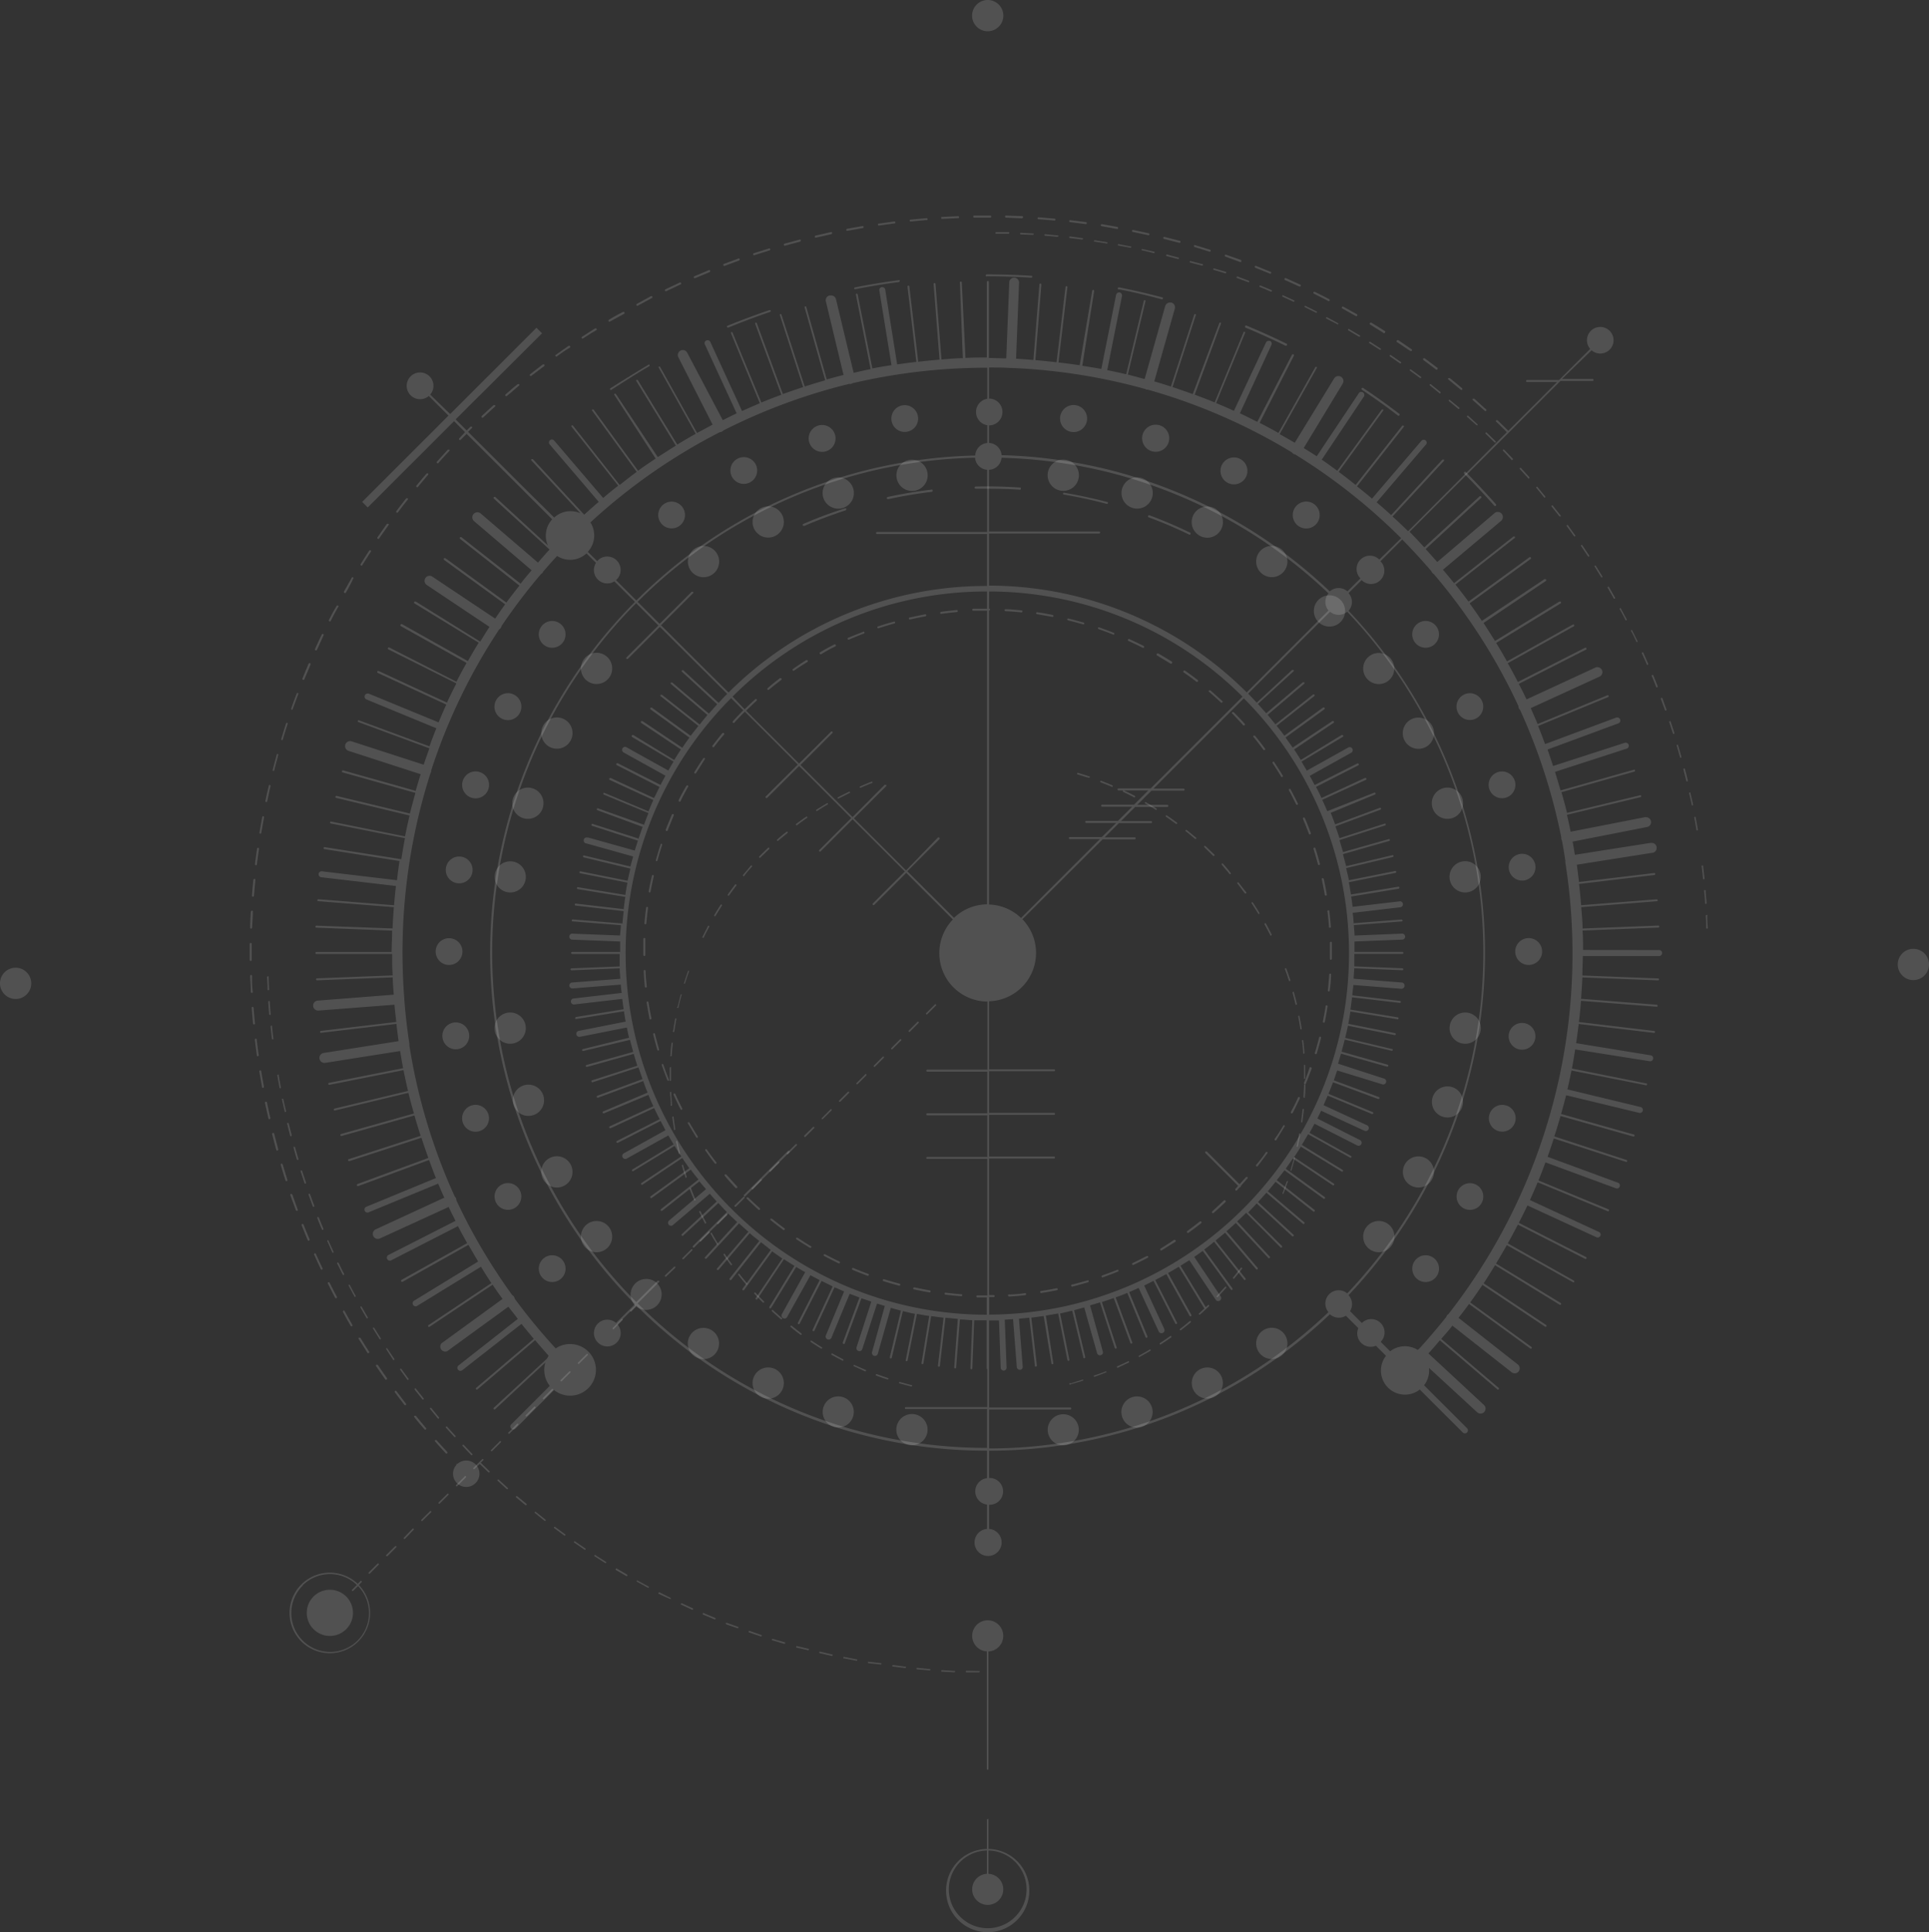 <svg xmlns="http://www.w3.org/2000/svg" viewBox="0 0 695 696.21"><rect x="0" y="0" width="695" height="696.21" fill="#333333" stroke="none"/><defs><style>.cls-1{fill:#fff;opacity:.15}</style></defs><g id="Слой_2" data-name="Слой 2"><g id="Слой_1-2" data-name="Слой 1"><path class="cls-1" d="M570.35 342.28c0-2.32 0-4.65-.17-7l27.29-1.06a.36.36 0 1 0 0-.73l-27.29 1.06c0-2.55-.28-5.12-.48-7.7l27.23-2.13h.14a.39.39 0 0 0 .11-.09.38.38 0 0 0 .07-.12.36.36 0 0 0 0-.14.36.36 0 0 0-.36-.34l-27.23 2.13c-.2-2.55-.45-5.12-.76-7.67l27.15-3.22a.36.36 0 0 0 .23-.14.33.33 0 0 0 0-.48.36.36 0 0 0-.24-.09l-27.15 3.22c-.25-2.07-.48-4.14-.78-6.22l27-4.26a1.8 1.8 0 1 0-.28-3.58h-.28L567.4 308c-.25-1.6-.5-3.16-.81-4.76l26.73-5.24a1.79 1.79 0 0 0-.34-3.56h-.34l-26.75 5.24c-.42-2-.84-4.09-1.35-6.1l26.5-6.36a.36.36 0 0 0 0-.7l-26.47 6.36c-.59-2.49-1.29-5-2-7.45l26.27-7.43a.37.37 0 0 0 .19-.13.36.36 0 0 0 0-.44.37.37 0 0 0-.19-.13l-26.59 7.5c-.65-2.24-1.32-4.48-2-6.69l25.91-8.4a1.09 1.09 0 0 0-.34-2.1h-.34L559.56 276c-.64-2-1.32-3.95-2-5.94l25.55-9.44a1.09 1.09 0 0 0-.36-2.1h-.36l-25.72 9.58c-.81-2.18-1.62-4.37-2.52-6.53l25.21-10.39a.36.36 0 0 0 .2-.48.36.36 0 0 0-.34-.22L554 260.88q-1.2-2.8-2.49-5.74l24.77-11.34a1.79 1.79 0 0 0-.76-3.42 1.76 1.76 0 0 0-.76.17L550 252c-.9-1.88-1.82-3.75-2.8-5.6l24.23-12.35a.37.37 0 0 0 .14-.48.33.33 0 0 0-.12-.14.34.34 0 0 0-.18-.05h-.17l-24.23 12.35c-1.15-2.27-2.38-4.54-3.64-6.78L567 225.68a.36.36 0 0 0 .11-.09.36.36 0 0 0 .08-.27.36.36 0 0 0 0-.14.37.37 0 0 0-.31-.17h-.17l-23.76 13.3q-1.88-3.36-3.89-6.66l23.28-14.28a.36.36 0 0 0 0-.5.37.37 0 0 0-.13-.12.36.36 0 0 0-.18 0h-.2l-23.2 14.2c-1.34-2.18-2.8-4.37-4.12-6.5L557 209.29a.44.44 0 0 0-.13-.63.37.37 0 0 0-.18 0h-.2l-22.59 15.06q-2.13-3.19-4.4-6.33l22-16a.36.36 0 0 0 0-.57.36.36 0 0 0-.21-.07h-.2l-22 16c-1.51-2.07-3.11-4.09-4.71-6.13l21.38-16.8a.36.36 0 0 0 0-.5.34.34 0 0 0-.14 0 .34.34 0 0 0-.14 0 .36.36 0 0 0-.22 0l-21.38 16.8a176.98 176.98 0 0 0-4-4.85l21-17.64a1.83 1.83 0 0 0-2.35-2.8l-20.7 17.67c-1.37-1.57-2.8-3.14-4.17-4.68l20-18.45a.37.37 0 0 0 .1-.18.47.47 0 0 0-.6-.43l-20 18.45c-1.74-1.88-3.47-3.75-5.3-5.6l19.22-19.21 16.81-16.8 18.32-18.34h11.57a.36.36 0 1 0 0-.73h-11l10.65-10.31a4.79 4.79 0 1 0-.5-.5l-11.21 11.2H550.2a.36.36 0 1 0 0 .73H561l-17.57 17.56-3.87-3.78a.36.36 0 0 0-.25 0 .34.34 0 0 0-.25 0 .36.36 0 0 0 0 .5c1.29 1.23 2.58 2.49 3.84 3.78l-35.58 35.68c-1.82-1.82-3.7-3.56-5.6-5.29l18.49-20a.36.36 0 0 0 0-.5.33.33 0 0 0-.25 0 .39.39 0 0 0-.28 0l-18.46 20c-1.71-1.6-3.47-3.11-5.24-4.62l17.68-20.69a1.08 1.08 0 0 0 .27-.37 1.1 1.1 0 0 0 .09-.45 1.1 1.1 0 0 0-.79-1 1.1 1.1 0 0 0-.46 0 1.09 1.09 0 0 0-.76.49l-17.68 20.69c-1.79-1.51-3.59-3-5.41-4.42l16.81-21.37a.36.36 0 0 0 0-.5.36.36 0 0 0-.22 0 .36.36 0 0 0-.28 0l-16.81 21.37c-2-1.6-4-3.19-6.11-4.71l16-22a.36.36 0 0 0 0-.5h-.22a.37.37 0 0 0-.16 0 .35.35 0 0 0-.12.1l-16 22c-1.9-1.37-3.81-2.8-5.6-4l15.1-22.6a1.07 1.07 0 0 0 .24-.4 1.09 1.09 0 0 0 0-.46 1.09 1.09 0 0 0-2.07-.34l-15.07 22.57c-1.54-1-3.14-2-4.71-2.94l14.06-23.21a1.8 1.8 0 0 0-3.08-1.88l-14.2 23.19c-1.79-1.09-3.61-2.1-5.43-3.14l13.31-23.72a.36.36 0 0 0 0-.5h-.17a.36.36 0 0 0-.17 0 .37.37 0 0 0-.13.12L460.61 156c-2.24-1.26-4.51-2.49-6.78-3.64l12.35-24.22a.37.37 0 0 0 0-.27.36.36 0 0 0-.18-.2h-.17a.36.36 0 0 0-.2 0 .36.36 0 0 0-.14.15L453 152c-2.07-1-4.15-2.1-6.28-3.08l11.37-24.67a1.09 1.09 0 0 0-.53-1.43 1.13 1.13 0 0 0-.45 0 1.06 1.06 0 0 0-1 .62l-11.54 24.59c-2.13-1-4.26-1.88-6.42-2.8L448.56 120a.3.3 0 1 0-.53-.25L437.64 145c-2.38-1-4.79-1.88-7.2-2.8l9.44-25.54a.37.37 0 0 0 0-.27.29.29 0 0 0-.54 0l-9.6 25.61q-3.62-1.32-7.31-2.52l8.4-25.9a.3.3 0 1 0-.56-.2l-8.4 25.9c-2-.64-4-1.29-6-1.85l7.4-26.21a1.79 1.79 0 0 0-1.23-2.21h-.5a1.79 1.79 0 0 0-1.74 1.32l-7.4 26.24c-2-.53-4-1.09-6.05-1.6l6.36-26.46a.3.3 0 1 0-.59-.14l-6.36 26.49q-3.42-.81-6.84-1.49l5.32-26.74a1.09 1.09 0 0 0-.84-1.26h-.22a1.09 1.09 0 0 0-1.06.87l-5.32 26.71c-2.27-.45-4.57-.78-6.86-1.15l4.26-26.94a.36.36 0 0 0-.07-.28.36.36 0 0 0-.11-.1.35.35 0 0 0-.5.26L389 131.61c-2.55-.39-5.1-.73-7.65-1l3.22-27.11a.36.36 0 0 0-.31-.39.36.36 0 0 0-.36.31l-3.22 27.11q-3.84-.45-7.65-.76l2.16-27.22a.36.36 0 0 0-.09-.27.39.39 0 0 0-.11-.09.35.35 0 0 0-.5.3l-2.16 27.22c-2.07-.17-4.17-.34-6.25-.45l1.07-27.26a1.77 1.77 0 1 0-3.53-.14l-1.07 27.27c-2.1 0-4.17-.14-6.27-.14v-27.37a.36.36 0 0 0-.73 0v27.19c-2.58 0-5.13 0-7.7.17l-1.32-27.19a.35.35 0 0 0-.7 0l1.06 27.27c-2.55 0-5.13.28-7.68.48l-2.16-27.22a.36.36 0 0 0-.36-.34.36.36 0 0 0-.25.13.38.38 0 0 0-.07.12.36.36 0 0 0 0 .14l2.13 27.22q-3.84.31-7.68.76l-3.19-27.14a.36.36 0 0 0-.36-.31.37.37 0 0 0-.31.39l3.19 27.11c-2.3.28-4.62.56-6.92.9l-4.29-26.94a1.07 1.07 0 0 0-1.07-.9h-.17a1.07 1.07 0 0 0-.88.81 1.07 1.07 0 0 0 0 .42l4.37 26.88c-2.3.36-4.59.73-6.89 1.18l-5.3-26.68a.37.37 0 0 0-.12-.2.27.27 0 0 0-.44.07.36.36 0 0 0-.05.27l5.28 26.79c-2 .39-4.09.87-6.11 1.34l-6.36-26.52a1.79 1.79 0 0 0-1.74-1.37h-.56a1.8 1.8 0 0 0-1.12.8 1.79 1.79 0 0 0-.22 1.36l6.36 26.49c-2 .5-4 1.06-6.05 1.62l-7.37-26.1a.36.36 0 0 0-.13-.18.36.36 0 0 0-.21-.07.36.36 0 0 0-.25.45l7.4 26.21q-3.7 1.06-7.37 2.24l-8.4-25.9a.3.3 0 1 0-.56.2l8.4 25.9c-2.44.81-4.87 1.62-7.31 2.52l-9.41-25.54a.36.36 0 0 0-.34-.22.35.35 0 0 0-.13.07.36.36 0 0 0-.09.12.34.34 0 0 0 0 .14.36.36 0 0 0 0 .14l9.41 25.54c-2.41.9-4.82 1.79-7.2 2.8l-10.39-25.2a.36.36 0 0 0-.34-.22.36.36 0 0 0-.2.48l10.39 25.2q-3.22 1.34-6.42 2.8L256 123.38a1.1 1.1 0 0 0-.22-.42 1.09 1.09 0 0 0-.37-.29 1.1 1.1 0 0 0-.46-.1 1.09 1.09 0 0 0-.91 1.7l11.37 24.67c-1.68.78-3.33 1.62-5 2.46l-12.8-24.28a1.79 1.79 0 0 0-1.6-1 1.75 1.75 0 0 0-.81.2 1.79 1.79 0 0 0-.79 2.41L256.74 153c-1.85 1-3.67 2-5.6 3l-13.28-23.75a.37.37 0 0 0-.31-.2h-.17a.36.36 0 0 0 0 .5l13.28 23.75q-3.36 1.88-6.64 3.89L229.82 137a.37.37 0 0 0-.13-.12.37.37 0 0 0-.18 0h-.2a.36.36 0 0 0 0 .5l14.2 23.19c-2.19 1.34-4.37 2.8-6.53 4.12L221.92 142a.37.37 0 0 0-.13-.12.36.36 0 0 0-.18 0h-.2a.36.36 0 0 0 0 .5l14.82 22.85c-2.13 1.43-4.23 2.8-6.33 4.4l-16-22a.36.36 0 0 0-.12-.1.37.37 0 0 0-.16 0h-.22a.36.36 0 0 0 0 .5l16 22c-2.07 1.51-4.09 3.11-6.14 4.71l-16.81-21.37a.36.36 0 0 0-.12-.1.37.37 0 0 0-.16 0h-.22a.36.36 0 0 0 0 .5L222.73 175q-2.8 2.16-5.41 4.42l-17.68-20.69a1.09 1.09 0 0 0-.36-.28 1 1 0 0 0-1 .07 1.09 1.09 0 0 0-.48 1.06 1.1 1.1 0 0 0 .24.55l17.68 20.69c-1.76 1.51-3.5 3.05-5.24 4.62l-18.49-20a.36.36 0 0 0-.25 0 .33.33 0 0 0-.25 0 .36.36 0 0 0 0 .5l17.62 19a8.66 8.66 0 0 0-9.44 1.54l-12.8-12.68-18.21-18.2 1.37-1.37a.36.36 0 0 0 0-.5.39.39 0 0 0-.25 0 .33.33 0 0 0-.25 0l-1.37 1.37-4-4 31.13-31-2-2-31.1 31.08-7.19-7.01a4.82 4.82 0 1 0-.5.5l7.09 7.08-31.1 31.08 2 2 31.1-31.08 3.95 3.95-2.1 2.3a.36.36 0 0 0 .5.5l2.19-2.18 30.82 30.8a8.65 8.65 0 0 0-1.54 9.41l-19-17.5a.72.72 0 0 0-.45.07.36.36 0 0 0-.13.16.36.36 0 0 0 0 .21.35.35 0 0 0 .1.18L198 198c-1.43 1.54-2.8 3.11-4.17 4.71L173.17 185a1.82 1.82 0 1 0-2.33 2.8l20.7 17.67c-1.35 1.6-2.8 3.22-3.95 4.85l-21.38-16.8a.33.33 0 0 0-.22 0 .36.36 0 0 0-.21.07.36.36 0 0 0-.13.17.36.36 0 0 0 .11.4L187.15 211c-1.6 2-3.19 4.06-4.71 6.1l-22-16h-.22a.36.36 0 0 0-.34.24.36.36 0 0 0 0 .22.37.37 0 0 0 .12.18l22 16c-1.23 1.68-2.41 3.42-3.59 5.15l-22.64-15.12a1.8 1.8 0 1 0-2 3l22.58 15.09c-1.15 1.76-2.21 3.53-3.33 5.32l-23.25-14.45h-.2a.36.36 0 0 0-.17 0 .4.4 0 0 0-.13.63l23.2 14.2q-2 3.3-3.89 6.64l-23.76-13.33h-.17a.34.34 0 0 0-.31.2.37.37 0 0 0 0 .48l23.76 13.3c-1.26 2.24-2.49 4.51-3.64 6.78l-24.23-12.35h-.17a.37.37 0 0 0-.33.27.36.36 0 0 0 .16.4l24.54 12.29c-1.18 2.3-2.33 4.59-3.39 6.92l-24.63-11.4h-.14a.36.36 0 0 0-.36.29.37.37 0 0 0 .22.41l24.68 11.4c-1 2.13-1.88 4.26-2.8 6.41L132.8 249.9a1 1 0 0 0-.42 0 1.09 1.09 0 0 0-1 .87A1.09 1.09 0 0 0 132 252l25.21 10.39c-.87 2.16-1.68 4.34-2.49 6.53l-25.55-9.44a.36.36 0 0 0 0 .7l25.55 9.44c-.73 2-1.4 3.92-2.07 5.91l-25.91-8.4a1.8 1.8 0 1 0-1.12 3.42l25.94 8.4c-.62 2-1.23 4-1.79 6l-26.22-7.39a.36.36 0 0 0-.22.08.36.36 0 0 0-.12.2.36.36 0 0 0 .25.45l26.22 7.39c-.7 2.46-1.37 5-2 7.45l-26.47-6.36a.37.37 0 0 0-.34.28.37.37 0 0 0 0 .26.37.37 0 0 0 .21.16l26.5 6.36q-.9 3.75-1.65 7.53L119.18 296a.36.36 0 0 0 0 .7l26.73 5.3c-.5 2.52-.9 5.07-1.32 7.59l-27.65-4.37a.36.36 0 0 0 0 .73l27 4.28c-.34 2.3-.64 4.59-.92 6.92l-27.15-3.22a1.08 1.08 0 1 0 0 2.16l26.78 3.14q-.39 3.47-.67 6.94L114.7 324a.36.36 0 0 0-.36.34.36.36 0 0 0 .09.27.39.39 0 0 0 .11.09h.14l27.23 2.16c-.2 2.55-.36 5.13-.48 7.67L114 333.52a.36.36 0 1 0 0 .73l27.29 1.06c0 2.58-.17 5.13-.2 7.7H114a.36.36 0 1 0 0 .73h27.29c0 2.58 0 5.15.2 7.7l-27.29 1.06a.36.36 0 0 0-.24.12.37.37 0 0 0-.1.25.39.39 0 0 0 .36.34l27.29-1.06c0 2.07.22 4.17.36 6.24l-27.26 2.13a1.8 1.8 0 1 0 .28 3.58l27.24-2.1c.17 2.07.42 4.14.65 6.22l-27.15 3.22a.37.37 0 0 0-.31.39.35.35 0 0 0 0 .13.33.33 0 0 0 .09.11.35.35 0 0 0 .13.06h.14l27.15-3.22c.25 2.07.48 4.14.78 6.22l-27 4.26a1.8 1.8 0 1 0 .56 3.56l27-4.26c.34 2.07.67 4.12 1.07 6.19l-26.73 5.29a.36.36 0 0 0 .14.7l26.73-5.29q.76 3.78 1.63 7.5l-26.5 6.36a.37.37 0 0 0-.21.16.35.35 0 0 0 .38.51l26.47-6.36c.59 2.49 1.29 5 2 7.45l-26.25 7.39a.36.36 0 0 0-.22.17.36.36 0 0 0 .42.53l26.22-7.39c.7 2.46 1.46 4.93 2.24 7.36l-25.92 8.4a.35.35 0 0 0-.12.07.37.37 0 0 0 0 .52.38.38 0 0 0 .11.09h.28l25.94-8.4c.78 2.44 1.63 4.87 2.49 7.28l-25.55 9.41a.37.37 0 0 0-.2.2.37.37 0 0 0 0 .14.35.35 0 0 0 0 .14.33.33 0 0 0 .06.13.34.34 0 0 0 .25.12h.14l25.55-9.41c.81 2.18 1.6 4.37 2.47 6.52l-25.21 10.39a1.09 1.09 0 0 0 .81 2l25.21-10.39q1.07 2.55 2.21 5.07l-24.71 11.4a1.8 1.8 0 0 0 1.51 3.28l24.77-11.34c.78 1.68 1.63 3.33 2.47 5l-24.26 12.35a1.09 1.09 0 0 0-.36 1.4 1.09 1.09 0 0 0 1.34.53L165 441.78c1.06 2.07 2.18 4.12 3.33 6.13l-23.76 13.3a.36.36 0 0 0 0 .48.37.37 0 0 0 .48.14l23.73-13.3c1.15 2 2.3 4 3.5 6l-23.2 14.2a1.09 1.09 0 0 0 1.12 1.85l23.09-14.17c1.23 2 2.44 3.95 3.75 5.91l-22.58 15.09a.37.37 0 0 0-.22.23.35.35 0 0 0 0 .16.36.36 0 0 0 .18.27.36.36 0 0 0 .32 0 .37.37 0 0 0 .13-.09l22.61-15.09c1.15 1.74 2.35 3.44 3.59 5.12l-22 16a1.79 1.79 0 0 0 2.1 2.8l22-16c1.09 1.48 2.24 2.8 3.39 4.4l-21.38 16.8a1.09 1.09 0 0 0 1.35 1.71L187.88 477q2.19 2.73 4.45 5.38L171.63 500a.37.37 0 0 0-.12.11.36.36 0 0 0-.06.15.36.36 0 0 0 0 .16.37.37 0 0 0 .08.14.37.37 0 0 0 .13.09.35.35 0 0 0 .16 0 .36.36 0 0 0 .15 0 .37.37 0 0 0 .12-.1l20.7-17.67c1.6 1.85 3.19 3.7 4.87 5.6a9 9 0 0 0-.53 1l-19.22 17.75a.35.35 0 0 0 .25.61.37.37 0 0 0 .25-.1l18.07-16.8a9.27 9.27 0 0 0 1.6 8.4l-14 14a1.09 1.09 0 0 0 1.54 1.51l14-14a9.3 9.3 0 1 0 .59-15 211.54 211.54 0 0 1-14.76-17.92 1.6 1.6 0 0 0-.87-1.26 208.94 208.94 0 0 1-20.17-34.22 1.83 1.83 0 0 0-.14-.78 1.79 1.79 0 0 0-.39-.48 210.51 210.51 0 0 1-16.39-54.52 1.76 1.76 0 0 0 0-.31 1.46 1.46 0 0 0 0-.34q-1.22-8.02-1.83-16.02v-.17a1.09 1.09 0 0 0 0-.14 212.17 212.17 0 0 1 9.47-81.21 1.79 1.79 0 0 0 .22-.39 1.9 1.9 0 0 0 0-.48 209.16 209.16 0 0 1 24.49-50.83 1.73 1.73 0 0 0 .59-.53 1.89 1.89 0 0 0 .28-.7 209.75 209.75 0 0 1 14.2-18.71 1.9 1.9 0 0 0 .5-.39 1.71 1.71 0 0 0 .31-.53c1.63-1.88 3.25-3.75 5-5.6a8.69 8.69 0 0 0 10.59-.93l3.42 3.42a4.82 4.82 0 0 0 6.64 6.66l7.4 7.39a179.41 179.41 0 0 0 0 253l-6.81 6.8a4.82 4.82 0 1 0 .5.5l6.81-6.78a178.23 178.23 0 0 0 126.36 52.32v9.89a4.79 4.79 0 0 0 0 9.52v8.77a4.88 4.88 0 1 0 .73 0v-8.71a4.82 4.82 0 1 0 0-9.63v-9.84a178.11 178.11 0 0 0 122.79-49.17 4.82 4.82 0 0 0 5.77.53l4.48 4.48a4.82 4.82 0 0 0 6.33 6.33l3.64 3.64a8.66 8.66 0 0 0 12.16 12.15l15.52 15.51a1.09 1.09 0 0 0 1.54-1.54l-15.52-15.51a8.59 8.59 0 0 0 1.77-6.27l17.37 16a1.79 1.79 0 1 0 2.44-2.63l-20-18.57c1.43-1.54 2.8-3.14 4.12-4.73l20.7 17.67a.34.34 0 0 0 .5 0 .36.36 0 0 0 0-.5l-20.7-17.67c1.34-1.6 2.8-3.16 4-4.79l21.35 16.8a1.79 1.79 0 0 0 1.32.38 1.79 1.79 0 0 0 1.2-.66 1.79 1.79 0 0 0-.28-2.52l-21.38-16.8c1.29-1.65 2.58-3.3 3.81-5l22 16a.36.36 0 0 0 .13.08.37.37 0 0 0 .15 0 .36.36 0 0 0 .15 0 .37.37 0 0 0 .11-.1.36.36 0 0 0 .06-.29.36.36 0 0 0-.06-.14.38.38 0 0 0-.12-.1l-22-16q2.27-3.14 4.4-6.33l22.61 15.09a.37.37 0 0 0 .24 0 .36.36 0 0 0 .16-.59l-22.58-15.07c1.43-2.16 2.8-4.34 4.12-6.52l23.2 14.2a.38.38 0 0 0 .14.08.37.37 0 0 0 .16 0 .35.35 0 0 0 .15-.06.36.36 0 0 0 .14-.42.36.36 0 0 0-.22-.22L539 455.27q2-3.3 3.89-6.64l23.73 13.3a.37.37 0 0 0 .14.08.37.37 0 0 0 .31 0 .36.36 0 0 0 .11-.12.37.37 0 0 0 0-.31.36.36 0 0 0-.22-.22L543.23 448c1.26-2.24 2.49-4.51 3.64-6.78l24.23 12.35a.36.36 0 0 0 .34-.64l-24.23-12.33c1.07-2.07 2.1-4.17 3.11-6.27L575 445.7a1.09 1.09 0 0 0 1.6-.45 1.1 1.1 0 0 0 .1-.46 1.09 1.09 0 0 0-.81-1l-24.68-11.4q1.46-3.19 2.8-6.41l25.21 10.42a.36.36 0 0 0 .48-.2.36.36 0 0 0-.2-.48l-25.21-10.39c.9-2.16 1.71-4.34 2.52-6.53l25.55 9.41a1.09 1.09 0 0 0 .76-2l-25.55-9.41c.78-2.18 1.54-4.4 2.24-6.61l25.91 8.4a.36.36 0 0 0 .15.05.37.37 0 0 0 .38-.25.37.37 0 0 0 0-.16.38.38 0 0 0-.06-.15.37.37 0 0 0-.12-.11.38.38 0 0 0-.16-.05L560 409.46c.79-2.44 1.54-4.9 2.24-7.36l26.22 7.39a.36.36 0 0 0 .2-.7l-26.22-7.42c.62-2.24 1.26-4.48 1.82-6.75l26.45 6.38a1.09 1.09 0 0 0 .51-2.1l-26.5-6.39c.53-2.27 1-4.54 1.48-6.8l26.73 5.29a.36.36 0 0 0 .31 0 .36.36 0 0 0 .12-.1.36.36 0 0 0 .06-.3.36.36 0 0 0-.07-.14.37.37 0 0 0-.12-.1.37.37 0 0 0-.16 0L566.34 385c.45-2.3.81-4.59 1.18-6.89l27 4.28a1.09 1.09 0 0 0 .34-2.13l-27-4.4c.36-2.3.64-4.62.92-6.92l27.12 3.22a.35.35 0 0 0 .08-.7l-27.12-3.22q.46-3.82.76-7.64l27.23 2.13h.14a.36.36 0 0 0 .13-.07.39.39 0 0 0 .09-.11.34.34 0 0 0 0-.14.36.36 0 0 0 0-.14.38.38 0 0 0-.07-.12.39.39 0 0 0-.14-.15h-.14l-27.23-2.13c.2-2.55.36-5.12.48-7.7l27.29 1.06a.35.35 0 0 0 0-.7l-27.29-1.06c0-2.32.14-4.65.17-7h27.32a1.09 1.09 0 1 0 0-2.16zm-48.47 131.2a1.89 1.89 0 0 0-.48.39 1.94 1.94 0 0 0-.34.67q-4.68 5.88-9.83 11.51a1.94 1.94 0 0 0-.45.34 8.66 8.66 0 0 0-9.92.5l-3.42-3.42a4.79 4.79 0 0 0-6.78-6.78l-4.26-4.26a4.81 4.81 0 0 0-.53-5.77 179.16 179.16 0 0 0 0-246.59 4.76 4.76 0 0 0 0-6.36l4.71-4.7a4.79 4.79 0 1 0 6.78-6.78l7.85-7.84c3.7 3.72 7.17 7.56 10.56 11.48a1.69 1.69 0 0 0 .31.56 1.78 1.78 0 0 0 .5.39 209.5 209.5 0 0 1 30.51 47.6 1.71 1.71 0 0 0 .14.79 1.8 1.8 0 0 0 .45.59 210.57 210.57 0 0 1 14.85 46 1.58 1.58 0 0 0 0 .5 1.75 1.75 0 0 0 .22.56c.48 2.44.87 4.87 1.23 7.31a2.61 2.61 0 0 0 0 .28 2 2 0 0 0 0 .31 211 211 0 0 1-42.08 162.67zM478.65 213.8a4.79 4.79 0 0 0 0 6.16l-29.47 29.51A131.7 131.7 0 0 0 356.33 211v-18.76H396a.37.37 0 0 0 .26-.11.36.36 0 0 0-.26-.62h-39.67v-22.23a4.73 4.73 0 0 0 4.51-4.34 177.24 177.24 0 0 1 117.81 48.86zm-127.36-48.89a4.79 4.79 0 0 0 1.37 3 4.84 4.84 0 0 0 3 1.37v22.4H316a.36.36 0 0 0 0 .73h39.64v18.71a131.7 131.7 0 0 0-93.15 38.39l-12.33-12.24-12-12 11.54-11.54a.34.34 0 0 0 0-.5.33.33 0 0 0-.25 0 .36.36 0 0 0-.25 0l-11.54 11.54-7.93-7.93a177.41 177.41 0 0 1 121.56-51.93zm-87.88 86.61l4.4 4.4c-1.26 1.26-2.52 2.58-3.73 3.92a.36.36 0 0 0-.1.12.35.35 0 0 0 0 .15.37.37 0 0 0 0 .16.36.36 0 0 0 .23.21.36.36 0 0 0 .16 0 .35.35 0 0 0 .15-.06.37.37 0 0 0 .11-.12c1.2-1.32 2.46-2.63 3.73-3.89l19.08 19.07L275.87 287a.36.36 0 0 0 .5.5l11.55-11.5 18.77 18.76-11.54 11.54a.36.36 0 0 0-.06.24.36.36 0 0 0 .11.22.36.36 0 0 0 .46 0l11.54-11.54L326 314l-11.54 11.54a.36.36 0 0 0 .51.5l11.54-11.54 16.81 16.8a17.45 17.45 0 0 0 12.44 29.57v24.53h-21.67a.36.36 0 0 0 0 .73h21.63v15h-21.63a.37.37 0 0 0-.26.11.36.36 0 0 0 .26.62h21.63v15h-21.63a.35.35 0 0 0-.14 0 .36.36 0 0 0-.12.08.34.34 0 0 0-.08.12.36.36 0 0 0 0 .28.35.35 0 0 0 .08.12.36.36 0 0 0 .12.08.35.35 0 0 0 .14 0h21.63v49.2h-3.59a.36.36 0 1 0 0 .73h3.39v6.24a130.23 130.23 0 0 1-92.11-222.18zm93 222.06v-6.22H358a.36.36 0 0 0 0-.73h-1.65v-49.2h23.39a.36.36 0 0 0 0-.73h-23.38v-15h23.39a.36.36 0 0 0 0-.73h-23.39v-15h23.53a.37.37 0 0 0 .2-.2.36.36 0 0 0 0-.28.36.36 0 0 0-.08-.12.38.38 0 0 0-.12-.08h-23.53v-24.53a17.42 17.42 0 0 0 12-29.54l28.91-28.79h11.54a.36.36 0 1 0 0-.73H398l5.13-5.12h11.57a.36.36 0 1 0 0-.73h-10.82l5.13-5.12h11.57a.36.36 0 0 0 0-.73h-10.85l5.13-5.12h11.57a.37.37 0 0 0 .26-.11.36.36 0 0 0-.26-.62h-10.84l32.55-32.54a130.22 130.22 0 0 1-91.83 222.06zM263.91 251a129.48 129.48 0 0 1 91.72-37.89v6.22h-5a.36.36 0 0 0-.24.12.33.33 0 0 0 0 .49.37.37 0 0 0 .25.1h5v105.8a17.46 17.46 0 0 0-11.93 4.87l-16.81-16.8 11.54-11.54a.36.36 0 0 0-.25-.62.39.39 0 0 0-.25 0l-11.49 11.87-18.77-18.76 11.54-11.54a.28.28 0 1 0-.25-.51.4.4 0 0 0-.25 0l-11.55 11.59-18.77-18.77 11.54-11.54a.36.36 0 0 0-.5-.5l-11.54 11.54-19.08-19.07c1.26-1.23 2.52-2.46 3.81-3.64a.36.36 0 0 0-.5-.5c-1.29 1.18-2.58 2.41-3.84 3.64zm92.45-37.89A129.43 129.43 0 0 1 447.67 251l-33.09 33.07H403a.36.36 0 1 0 0 .73h10.73l-5.13 5.12h-11.5a.36.36 0 1 0 0 .73h10.82l-5.13 5.13h-11.44a.36.36 0 0 0 0 .73h10.81l-5.21 5.1h-11.48a.36.36 0 1 0 0 .73h10.81l-28.41 28.42a17.4 17.4 0 0 0-11.54-4.85V220a.37.37 0 0 0 .26-.11.36.36 0 0 0-.26-.62zm0 308.76v-14h29.25a.36.36 0 1 0 0-.73h-29.25v-31.37h3.56l.62 17.08a1.12 1.12 0 0 0 1.12 1 1.09 1.09 0 0 0 1-1.12l-.66-17.24 3-.2 1.34 17.28a1.12 1.12 0 0 0 1.15 1 1.06 1.06 0 0 0 .73-.37 1.06 1.06 0 0 0 .25-.78l-1.35-17.28 3.73-.36 2 17.19a.38.38 0 0 0 0 .17.36.36 0 0 0 .2.26.36.36 0 0 0 .16 0 .36.36 0 0 0 .29-.14.36.36 0 0 0 .07-.15.35.35 0 0 0 0-.17l-2-17.19q2.23-.25 4.45-.59l2.8 17.05a.37.37 0 0 0 0 .14.38.38 0 0 0 .23.17h.15a.36.36 0 0 0 .13 0 .37.37 0 0 0 .11-.1.37.37 0 0 0 .06-.13.37.37 0 0 0 0-.14L376.81 474c1.49-.22 2.94-.48 4.43-.76l3.36 16.8a.36.36 0 0 0 .7 0l-3.36-16.8c1.48-.28 2.8-.64 4.37-1l4 16.8a.36.36 0 0 0 0 .15.36.36 0 0 0 .1.12.39.39 0 0 0 .14.06.36.36 0 0 0 .16 0 .37.37 0 0 0 .14-.07.36.36 0 0 0 .14-.27.35.35 0 0 0 0-.15l-4-16.8 3.64-1 4.68 16.63a1.09 1.09 0 0 0 2.07-.59l-4.65-16.77 3.59-1.09 5.32 16.41a.35.35 0 0 0 .67-.22L397 469.14c1.43-.48 2.8-.93 4.26-1.46l6 16.19a.36.36 0 0 0 .33.25.35.35 0 0 0 .14 0 .36.36 0 0 0 .22-.45l-6-16.21c1.4-.5 2.8-1 4.2-1.62l6.58 15.93a.36.36 0 0 0 .67 0 .36.36 0 0 0 0-.28l-6.58-15.93c1.15-.48 2.3-1 3.42-1.51l7.23 15.68a1.09 1.09 0 0 0 2-.9l-7.23-15.65c1.12-.53 2.24-1.12 3.36-1.68l7.84 15.37a.34.34 0 1 0 .62-.31l-7.84-15.37c1.32-.67 2.63-1.4 4-2.13l8.4 15.07a.36.36 0 0 0 .62-.36l-8.4-15.09c1.29-.73 2.6-1.48 3.87-2.27l9 14.73a.35.35 0 0 0 .08.13.36.36 0 0 0 .13.08.37.37 0 0 0 .16 0 .37.37 0 0 0 .15 0 .36.36 0 0 0 .12-.11.38.38 0 0 0 .06-.15.37.37 0 0 0-.09-.3l-9-14.73 3.19-2 9.58 14.37a1.09 1.09 0 0 0 1.79-1.2l-9.61-14.36 3.08-2.16 10.17 14a.36.36 0 0 0 .51-.5l-10.17-14c1.21-.87 2.38-1.79 3.56-2.8l10.73 13.58a.36.36 0 0 0 .1.12.38.38 0 0 0 .14.06.37.37 0 0 0 .3-.07.37.37 0 0 0 .1-.12.37.37 0 0 0 0-.15.36.36 0 0 0-.12-.28l-10.73-13.58 3.45-2.8 11.21 13.16a.36.36 0 0 0 .51-.5l-11.21-13.19 3.36-3L457 453.29a.36.36 0 0 0 .5-.5l-11.77-12.71c1.09-1 2.18-2 3.25-3.08l12.41 12.46a.36.36 0 0 0 .56-.27.37.37 0 0 0-.06-.24l-12.19-12.1c1.06-1.06 2.07-2.16 3.08-3.25l12.72 11.76a.37.37 0 0 0 .12.1.36.36 0 0 0 .15 0 .35.35 0 0 0 .16 0 .37.37 0 0 0 .13-.09.36.36 0 0 0 .08-.14.37.37 0 0 0 0-.16.35.35 0 0 0-.06-.15.37.37 0 0 0-.12-.11l-12.69-11.71c1-1.09 2-2.24 3-3.36l13.17 11.2a.36.36 0 0 0 .5-.51l-13.17-11.2q1.46-1.71 2.8-3.44l13.59 10.72a.36.36 0 0 0 .45-.56L460 425.23l2.8-3.56 14 10.17a.37.37 0 0 0 .13.08.36.36 0 0 0 .41-.13.37.37 0 0 0 .06-.14.36.36 0 0 0 0-.15.37.37 0 0 0-.18-.24l-14-10.17c.87-1.2 1.74-2.44 2.58-3.67l14.31 9.58a.36.36 0 0 0 .5 0 .34.34 0 0 0 0-.5l-14.34-9.58c.84-1.23 1.63-2.52 2.41-3.78l14.74 9a.36.36 0 0 0 .44-.16.35.35 0 0 0 0-.24.36.36 0 0 0-.12-.22l-14.71-9c.78-1.29 1.51-2.58 2.27-3.86l15.07 8.4a.35.35 0 0 0 .5-.48l-15.07-8.4c.62-1.09 1.21-2.18 1.79-3.3l15.41 7.83a1.08 1.08 0 1 0 1-1.93L474.62 403c.45-.92.92-1.82 1.37-2.8l15.63 7.23a1.09 1.09 0 0 0 .9-2l-15.66-7.23c.5-1.15 1-2.27 1.51-3.44l15.91 6.61a.36.36 0 0 0 .28-.67l-15.91-6.58c.56-1.37 1.09-2.8 1.63-4.17l16.19 6a.36.36 0 0 0 .3 0 .37.37 0 0 0 .13-.08.39.39 0 0 0 .09-.13.37.37 0 0 0 0-.31.37.37 0 0 0-.11-.12.36.36 0 0 0-.14-.06l-16.19-6c.42-1.18.81-2.38 1.23-3.56l16.05 4.93a1.09 1.09 0 0 0 1.31-.22 1.1 1.1 0 0 0 .24-.41 1.09 1.09 0 0 0-.88-1.42l-16.42-5.32q.56-1.79 1.06-3.61l16.61 4.68a.36.36 0 0 0 .43-.26.36.36 0 0 0-.23-.44l-16.61-4.7c.39-1.43.78-2.8 1.15-4.34l16.81 4a.38.38 0 0 0 .15 0 .36.36 0 0 0 .15 0 .37.37 0 0 0 .12-.1.36.36 0 0 0 .07-.14.35.35 0 0 0 0-.15.37.37 0 0 0-.06-.14.36.36 0 0 0-.12-.1.36.36 0 0 0-.15 0l-16.81-4c.34-1.46.7-2.8 1-4.37l16.81 3.36a.35.35 0 0 0 .36-.55.36.36 0 0 0-.23-.15l-16.81-3.36c.28-1.46.53-2.94.76-4.42l17.06 2.8a.36.36 0 0 0 0-.7l-17.06-2.8c.22-1.46.39-2.94.59-4.42l17.2 2a.35.35 0 0 0 .08-.7l-17.17-2c0-1.23.28-2.49.36-3.75l17.26 1.37A1.09 1.09 0 0 0 505 354l-17.29-1.37c0-1.26.17-2.49.22-3.75l17.31.7a.36.36 0 0 0 .36-.34.36.36 0 0 0-.34-.36l-17.31-.7v-4.48h17.31a.36.36 0 0 0 0-.73H488v-3.75l17.31-.67a1.09 1.09 0 0 0 0-2.16l-17.29.7c0-1.26-.17-2.49-.25-3.75L505 332h.14a.37.37 0 0 0 .11-.09.36.36 0 0 0 .07-.12.35.35 0 0 0 0-.14.37.37 0 0 0-.12-.24.36.36 0 0 0-.25-.1l-17.26 1.34a34 34 0 0 0-.34-3.75l17.17-2a1.09 1.09 0 0 0 0-2.16l-17.2 2c-.14-1.26-.31-2.49-.51-3.72l17.06-2.8a.36.36 0 0 0 .31-.42.37.37 0 0 0-.36-.31l-17.09 2.8c-.22-1.48-.48-2.94-.76-4.42l16.81-3.36a.37.37 0 0 0 .19-.13.36.36 0 0 0-.19-.57L486 317.16c-.28-1.46-.64-2.8-1-4.37l16.81-4a.36.36 0 0 0 .19-.13.36.36 0 0 0-.19-.57l-16.81 4c-.36-1.46-.76-2.8-1.15-4.34L500.5 303a.37.37 0 0 0 .19-.57.36.36 0 0 0-.19-.13l-16.61 4.7c-.42-1.43-.84-2.8-1.29-4.31l16.4-5.27a.37.37 0 0 0 .19-.13.36.36 0 0 0 0-.44.37.37 0 0 0-.19-.13L482.6 302c-.48-1.43-.92-2.8-1.46-4.26l16.19-6a.36.36 0 0 0 .1-.63.37.37 0 0 0-.21-.07l-16.19 6c-.53-1.4-1-2.8-1.6-4.17l15.91-6.58a.37.37 0 0 0 .19-.13.36.36 0 0 0-.19-.57h-.14l-17 6.69c-.56-1.37-1.21-2.8-1.82-4.09l15.69-7.19a.36.36 0 0 0-.14-.7h-.14l-15.66 7.23c-.62-1.34-1.32-2.8-2-4l15.27-7.79a.37.37 0 0 0 .14-.17.36.36 0 0 0-.31-.5h-.17l-15.41 7.78c-.56-1.12-1.15-2.21-1.77-3.3l15.07-8.4a1.09 1.09 0 0 0-1.06-1.88l-15.07 8.4c-.62-1.09-1.26-2.18-1.9-3.25l14.88-8.93a.36.36 0 0 0 .15-.41.36.36 0 0 0-.13-.19.35.35 0 0 0-.22-.07h-.2l-14.74 9c-.78-1.29-1.57-2.55-2.41-3.78l14.23-9.6a.36.36 0 0 0 .12-.39.36.36 0 0 0-.12-.18.36.36 0 0 0-.2-.08h-.2l-14.34 9.58c-.84-1.23-1.71-2.44-2.58-3.64l14-10.17a.37.37 0 0 0 .12-.18.36.36 0 0 0 0-.22.36.36 0 0 0-.13-.18.37.37 0 0 0-.21-.07h-.2l-14 10.17c-.87-1.2-1.79-2.38-2.8-3.56l13.59-10.72a.36.36 0 0 0-.45-.56L459.52 261c-.92-1.18-1.88-2.32-2.8-3.44l13.17-11.2a.37.37 0 0 0 0-.51h-.28a.37.37 0 0 0-.22 0L456.21 257c-1-1.12-2-2.27-3-3.36L466 241.92a.28.28 0 1 0-.25-.5.39.39 0 0 0-.25 0l-12.72 11.76c-1-1.09-2-2.18-3.08-3.25l12.24-12.24 17.29-17.28a4.79 4.79 0 0 0 6.16 0 178.29 178.29 0 0 1 0 245.61 4.79 4.79 0 0 0-6.75 6.75 177.41 177.41 0 0 1-122.23 49.12zM229.23 217.36l8 8-11.54 11.54a.36.36 0 0 0-.06.24.37.37 0 0 0 .1.22.36.36 0 0 0 .22.1.37.37 0 0 0 .24-.06l11.54-11.54L262 250c-1.07 1.06-2.07 2.16-3.08 3.25l-12.74-11.75a.33.33 0 0 0-.25 0 .29.29 0 0 0-.25.5l12.72 11.76-3 3.36-13.19-11.2a.33.33 0 0 0-.22 0h-.28a.36.36 0 0 0-.1.25.37.37 0 0 0 .1.25l13.19 11.2c-1 1.15-1.93 2.3-2.8 3.44l-13.59-10.72a.33.33 0 0 0-.22 0 .34.34 0 0 0-.14 0 .34.34 0 0 0-.14 0 .36.36 0 0 0 0 .5l13.62 10.72-2.8 3.56-14-10.17h-.22a.36.36 0 0 0-.34.46.37.37 0 0 0 .12.18l14 10.17c-.87 1.2-1.74 2.44-2.55 3.67l-14.37-9.61h-.2a.37.37 0 0 0-.17 0 .35.35 0 0 0-.14.11.36.36 0 0 0 0 .5l14.37 9.6c-.84 1.26-1.62 2.52-2.41 3.81l-14.76-9H228a.4.4 0 0 0-.31.67l15 8.9q-1 1.6-1.9 3.22l-15.1-8.4a1 1 0 0 0-.53-.14 1.09 1.09 0 0 0-.53 2l15.13 8.4c-.59 1.09-1.2 2.21-1.76 3.33L222.56 275h-.17a.33.33 0 0 0-.34.2.36.36 0 0 0 .17.48l15.41 7.87c-.67 1.34-1.34 2.8-2 4L220 280.31h-.14a.36.36 0 0 0-.23.08.37.37 0 0 0-.13.21.37.37 0 0 0 0 .24.36.36 0 0 0 .18.17l15.72 7.25c-.62 1.34-1.2 2.8-1.76 4.09l-16-6.72a.36.36 0 0 0-.19.13.36.36 0 0 0 .19.57l16 6.64c-.56 1.37-1.09 2.8-1.6 4.2l-16.67-5.94a.37.37 0 0 0-.21.07.35.35 0 0 0-.1.45.36.36 0 0 0 .2.18l16.28 6q-.76 2.1-1.46 4.23l-16.64-5.32a.36.36 0 0 0-.11.7l16.5 5.35c-.39 1.2-.78 2.38-1.12 3.58l-16.81-4.7h-.28a1.08 1.08 0 1 0-.31 2.13l16.81 4.7c-.34 1.2-.67 2.41-1 3.61l-16.81-4a.36.36 0 0 0-.19.57.35.35 0 0 0 .19.13l16.81 4.06q-.5 2.18-1 4.37l-17-3.39a.36.36 0 0 0-.22.08.34.34 0 0 0-.07.46.36.36 0 0 0 .23.15l17 3.39c-.28 1.46-.5 2.8-.76 4.42l-17.17-2.8a.36.36 0 0 0 0 .7l17.17 2.8c-.22 1.48-.42 2.94-.59 4.42l-17.28-2a.36.36 0 0 0-.36.36.36.36 0 0 0 .36.36l17.28 2c-.17 1.49-.34 3-.45 4.45l-17.9-1.46a.36.36 0 0 0-.36.34.37.37 0 0 0 .09.27.39.39 0 0 0 .11.09h.14l17.34 1.37c0 1.23-.2 2.49-.28 3.72l-17.37-.67a1.09 1.09 0 0 0-.92 1.08 1.09 1.09 0 0 0 .92 1.08l17.4.67V343h-17.29a.36.36 0 1 0 0 .73h17.12v4.48l-17.37.7a.36.36 0 0 0-.34.36.39.39 0 0 0 .36.34l17.37-.7c0 1.26.14 2.49.22 3.75L206.17 354a1.07 1.07 0 1 0 .17 2.13l17.34-1.37a27.7 27.7 0 0 0 .31 3l-17.29 2a1.06 1.06 0 0 0-1 1.2 1.06 1.06 0 0 0 .4.73 1.07 1.07 0 0 0 .81.22l17.29-2c.14 1.23.31 2.49.5 3.72l-17.14 2.8a.37.37 0 0 0-.24.15.35.35 0 0 0-.06.13.35.35 0 0 0 0 .15.34.34 0 0 0 0 .13.36.36 0 0 0 .23.17h.14l17.17-2.8c.2 1.23.39 2.49.62 3.73l-17 3.36a1.09 1.09 0 0 0 .42 2.13l17-3.36c.25 1.23.5 2.44.81 3.67L210 378a.36.36 0 0 0-.28.42.37.37 0 0 0 .45.25l16.81-4c.36 1.46.76 2.8 1.15 4.34l-16.81 4.7a.36.36 0 1 0 .2.7l16.81-4.7c.39 1.43.84 2.8 1.29 4.28l-16.3 5.27a.36.36 0 0 0-.22.45.36.36 0 0 0 .45.22l16.5-5.35q.7 2.13 1.46 4.23l-16.28 6a.34.34 0 0 0-.13.07.35.35 0 0 0-.09.12.36.36 0 0 0 0 .14.36.36 0 0 0 0 .14.36.36 0 0 0 .45.22l16.28-6c.5 1.4 1 2.8 1.6 4.17l-16 6.78a.38.38 0 0 0-.12.08.36.36 0 0 0-.08.4.36.36 0 0 0 .08.12.35.35 0 0 0 .12.08h.14a.35.35 0 0 0 .14 0l16-6.64c.56 1.37 1.15 2.8 1.79 4.09l-15.72 7.25a.36.36 0 0 0-.17.48.37.37 0 0 0 .21.18.37.37 0 0 0 .27 0l15.69-7.25c.64 1.34 1.32 2.8 2 4l-15.44 7.87a.37.37 0 0 0-.13.48.37.37 0 0 0 .2.17.36.36 0 0 0 .27 0l15.41-7.87 1.76 3.33-15.13 8.4a1.09 1.09 0 0 0 1.07 1.88l15.1-8.4q.93 1.62 1.9 3.22l-14.76 9a.38.38 0 0 0-.13.09.37.37 0 0 0-.08.13.35.35 0 0 0 0 .16.37.37 0 0 0 0 .15.36.36 0 0 0 .11.11.36.36 0 0 0 .31 0 .34.34 0 0 0 .14-.08l14.76-9c.78 1.26 1.57 2.55 2.41 3.78L231 426.32a.36.36 0 0 0 .5.5l14.32-9.58q1.23 1.85 2.55 3.67l-14 10.17a.36.36 0 0 0 0 .5.36.36 0 0 0 .5 0l14-10.17c.87 1.21 1.79 2.38 2.8 3.56l-13.56 10.73a.36.36 0 0 0-.09.23.36.36 0 0 0 .54.33L252 425.65q1.18 1.46 2.38 2.8l-13.17 11.2a1.12 1.12 0 0 0-.33.33 1.1 1.1 0 0 0-.16.43 1.08 1.08 0 0 0 0 .46 1.09 1.09 0 0 0 1 .79 1.09 1.09 0 0 0 .83-.36l13.2-11.2c.81 1 1.65 1.88 2.49 2.8l-12.64 11.82a.36.36 0 0 0 .5.5l12.72-11.76c1 1.09 2 2.18 3.08 3.25l-12.24 12.24a.37.37 0 0 0 0 .46.36.36 0 0 0 .22.11.36.36 0 0 0 .24-.06l12.24-12.21c1.07 1.06 2.16 2.07 3.25 3.08L254 453a.36.36 0 0 0 .5.5l11.77-12.71c1.09 1 2.21 2 3.36 3L258.39 457a.37.37 0 0 0 0 .52.37.37 0 0 0 .27.09.37.37 0 0 0 .25-.13l11.21-13.16c1.15 1 2.3 1.93 3.45 2.8l-10.73 13.58a.36.36 0 0 0 0 .25.36.36 0 0 0 .6.2l10.73-13.58c1.18.92 2.35 1.85 3.53 2.8l-10.17 14a.36.36 0 0 0 .5.5l10.17-14c1.2.87 2.44 1.74 3.67 2.58l-9.58 14.25a.36.36 0 0 0 .5.5l9.67-14.51c1.23.84 2.52 1.62 3.78 2.41l-9 14.73a.34.34 0 0 0-.08.14.37.37 0 0 0 0 .16.35.35 0 0 0 .06.15.36.36 0 0 0 .12.11.36.36 0 0 0 .31 0 .36.36 0 0 0 .13-.08.35.35 0 0 0 .08-.13l9-14.7c1.07.67 2.16 1.29 3.25 1.9l-8.4 15.09a1.08 1.08 0 0 0 .81 1.6 1.08 1.08 0 0 0 1.07-.54l8.4-15.06 3.33 1.76-7.85 15.37a.36.36 0 0 0 .17.48.37.37 0 0 0 .48-.17l7.88-15.39c1.35.67 2.8 1.34 4 2l-7.23 15.65a.37.37 0 0 0 0 .27.37.37 0 0 0 .18.2.37.37 0 0 0 .27 0 .37.37 0 0 0 .2-.18l7.26-15.65 3.45 1.51-6.61 15.93a1.09 1.09 0 0 0 2 .84l6.61-15.93 3.53 1.34-6 16.19a.38.38 0 0 0 0 .15.37.37 0 0 0 .1.29.38.38 0 0 0 .13.08.37.37 0 0 0 .31 0 .37.37 0 0 0 .18-.25l6-16.19 3.56 1.21-5.32 16.44a1.09 1.09 0 0 0-.05.42 1.08 1.08 0 0 0 .74.94 1.05 1.05 0 0 0 .42.05 1.07 1.07 0 0 0 .94-.74l5.32-16.41 2.8.87-4.62 16.72a1.08 1.08 0 0 0 2.07.59l4.71-16.63 3.64 1-4 16.8a.36.36 0 0 0 .53.39.36.36 0 0 0 .17-.22l4-16.8c1.46.34 2.8.7 4.37 1l-3.36 16.8a.36.36 0 0 0 .57.19.35.35 0 0 0 .13-.19l3.36-16.8c1.46.28 2.94.53 4.43.76l-2.8 17.08a.37.37 0 0 0 .57.19.36.36 0 0 0 .13-.19l2.8-17.05c1.48.22 2.94.39 4.45.59l-2 17.19a.37.37 0 0 0 .06.32.36.36 0 0 0 .58 0 .36.36 0 0 0 .06-.32l2-17.19 4.45.42-1.29 17.47a.38.38 0 0 0 0 .14.37.37 0 0 0 .07.12.38.38 0 0 0 .11.09.35.35 0 0 0 .14 0 .34.34 0 0 0 .15 0 .36.36 0 0 0 .13-.07.34.34 0 0 0 .09-.12.32.32 0 0 0 0-.14l1.35-17.28c1.49 0 3 .22 4.48.28l-.7 17.31a.36.36 0 0 0 .34.36.36.36 0 0 0 .36-.34l.67-17.31h4.48V493a.34.34 0 0 0 .22.31V507h-29.44a.37.37 0 0 0-.12.08.37.37 0 0 0-.08.12.36.36 0 0 0 0 .14.35.35 0 0 0 0 .14.37.37 0 0 0 .08.12.35.35 0 0 0 .12.08h29.39v14a177.47 177.47 0 0 1-125.9-52.06l7.68-7.65a.28.28 0 0 0-.25-.5.39.39 0 0 0-.25 0l-7.68 7.67a178.69 178.69 0 0 1 0-251.86zm-14-15.12l-3.45-3.42a8.68 8.68 0 0 0 .93-10.59 209.72 209.72 0 0 1 46.62-32.51 1.83 1.83 0 0 0 1.29-.62A210.12 210.12 0 0 1 306 138.31a1.82 1.82 0 0 0 .62 0 1.9 1.9 0 0 0 .48-.22 212.79 212.79 0 0 1 48.61-5.6v11.2a4.82 4.82 0 0 0 0 9.52v6.41a4.73 4.73 0 0 0-4.34 4.51 178.13 178.13 0 0 0-122.09 52.22l-7.36-7.35.28-.23a4.83 4.83 0 0 0-6.84-6.83zm289.65-8.4l-7.93 7.78a4.79 4.79 0 1 0-6.78 6.78l-4.71 4.68a4.79 4.79 0 0 0-6.36 0A178 178 0 0 0 360.85 164a4.73 4.73 0 0 0-4.51-4.4v-6.33a4.83 4.83 0 1 0 0-9.66v-11.2c2.49 0 5 0 7.45.17h.59a212.17 212.17 0 0 1 48.27 7.59 1.68 1.68 0 0 0 .36.2 1.87 1.87 0 0 0 .45 0 209.45 209.45 0 0 1 52 22.63 1.67 1.67 0 0 0 .53.5 2 2 0 0 0 .67.25 210.32 210.32 0 0 1 38.16 30.16zM310.92 82.16l-5.6 1a.36.36 0 0 1-.27-.06.35.35 0 0 1-.1-.49.36.36 0 0 1 .22-.15l5.6-1a.36.36 0 0 1 .14.7z"/><path class="cls-1" d="M534.93 148l-4.29-3.84a.36.36 0 0 1 0-.5.32.32 0 0 1 .14 0 .32.32 0 0 1 .14 0 .37.37 0 0 1 .25 0c1.48 1.29 2.8 2.6 4.29 3.86a.36.36 0 0 1 0 .5.35.35 0 0 1-.13.08.36.36 0 0 1-.15 0 .38.38 0 0 1-.14 0 .37.37 0 0 1-.12-.09zm-235.3-63.65L294 85.61a.35.35 0 0 1-.43-.4.36.36 0 0 1 .05-.14.36.36 0 0 1 .1-.11.36.36 0 0 1 .14-.06l5.6-1.29a.36.36 0 1 1 0 .73zm226.65 56.06l-4.45-3.67a.37.37 0 0 1 0-.51h.28a.34.34 0 0 1 .22 0c1.48 1.18 3 2.41 4.45 3.67a.36.36 0 0 1 0 .5.35.35 0 0 1-.11.08.33.33 0 0 1-.28 0 .35.35 0 0 1-.11-.08zM322.3 80.48l-5.6.78a.34.34 0 0 1-.15 0 .34.34 0 0 1-.23-.17.35.35 0 0 1 0-.14.37.37 0 0 1 0-.14.35.35 0 0 1 .06-.13.37.37 0 0 1 .11-.1.36.36 0 0 1 .14 0l5.6-.78a.36.36 0 0 1 0 .73zm11.43-1.2l-5.6.53a.36.36 0 0 1-.39-.31.37.37 0 0 1 .2-.35h.14l5.74-.53a.36.36 0 0 1 .36.34.38.38 0 0 1 0 .16.37.37 0 0 1-.1.13.36.36 0 0 1-.15.07.37.37 0 0 1-.17 0zm-56.34 10.89l-5.6 1.76a.35.35 0 0 1-.22-.67l5.6-1.76a.34.34 0 0 1 .21.07.34.34 0 0 1 .12.19.36.36 0 0 1 0 .23.36.36 0 0 1-.13.19zm-37.32 14.73a.35.35 0 0 1-.49-.44.37.37 0 0 1 .18-.21l5.21-2.46h.14a.37.37 0 0 1 .2.09.37.37 0 0 1 .11.19.36.36 0 0 1-.17.38zm-10.28 5.24a.36.36 0 0 1-.34-.64l5.1-2.8h.17a.33.33 0 0 1 .18.05.34.34 0 0 1 .13.14.36.36 0 0 1-.14.48zM255.76 98c-1.76.73-3.53 1.46-5.29 2.21a.36.36 0 1 1-.28-.67l5.32-2.24a.37.37 0 0 1 .2.06.37.37 0 0 1 .13.16.36.36 0 0 1 0 .25.36.36 0 0 1-.13.22zm10.73-4.22l-5.41 2a.36.36 0 0 1-.28 0 .37.37 0 0 1-.2-.2.39.39 0 0 1 0-.14.37.37 0 0 1 0-.14.36.36 0 0 1 .09-.12.37.37 0 0 1 .13-.07c1.77-.67 3.59-1.34 5.41-2a.36.36 0 0 1 0 .7zm78.72-15.2l-5.74.28a.34.34 0 0 1-.15 0 .33.33 0 0 1-.13-.07.33.33 0 0 1-.09-.12.35.35 0 0 1 0-.14.38.38 0 0 1 0-.14.37.37 0 0 1 .07-.12.36.36 0 0 1 .11-.09h.14l5.77-.28a.36.36 0 0 1 .36.34.37.37 0 0 1-.2.35h-.14zM288.45 87l-5.6 1.51a.36.36 0 1 1-.2-.7l5.6-1.51a.36.36 0 0 1 0 .7zm179.75 16.28c-1.74-.81-3.5-1.62-5.24-2.38a.36.36 0 0 1-.18-.2.37.37 0 0 1 .35-.5h.14l5.24 2.38a.37.37 0 0 1 .14.21.36.36 0 0 1-.44.44zm39.8 23.1l-4.73-3.17a.41.41 0 0 1 .31-.67h.2l4.76 3.28a.36.36 0 0 1 .12.1.38.38 0 0 1 .07.14.36.36 0 0 1 0 .15.36.36 0 0 1-.06.14.36.36 0 0 1-.11.1.37.37 0 0 1-.3 0 .36.36 0 0 1-.13-.08zM356.73 78.41H351a.36.36 0 1 1 0-.73h5.77a.36.36 0 1 1 0 .73zm90.21 16.04l-5.43-2a.36.36 0 0 1-.22-.45.36.36 0 0 1 .34-.25l5.37 1.89a.36.36 0 0 1 .22.45.34.34 0 0 1 0 .14.33.33 0 0 1-.07.12.33.33 0 0 1-.11.08h-.14zm31.57 13.95l-5.13-2.6a.35.35 0 0 1 0-.62.36.36 0 0 1 .2 0h.17c1.71.84 3.42 1.71 5.15 2.63a.36.36 0 0 1-.34.64zm19.95 11.54c-1.6-1-3.25-2-4.87-3.05a.36.36 0 0 1 0-.5.36.36 0 0 1 .13-.12.36.36 0 0 1 .18 0h.2c1.63 1 3.28 2 4.9 3.05a.33.33 0 0 1 .08.11.33.33 0 0 1 0 .28.34.34 0 0 1-.08.11.37.37 0 0 1-.09.13.36.36 0 0 1-.14.08.36.36 0 0 1-.31 0zm-9.86-6l-5-2.8a.37.37 0 0 1-.14-.17.36.36 0 0 1 .31-.5h.17l5 2.8a.36.36 0 0 1 0 .5.36.36 0 0 1-.34.17zM436 90.73L430.44 89a.36.36 0 0 1 0-.7L436 90a.37.37 0 0 1-.22.7zm81.42 42.45a230.59 230.59 0 0 0-4.59-3.47.36.36 0 0 1-.12-.18.37.37 0 0 1 0-.22.36.36 0 0 1 .34-.24h.22l4.62 3.47a.36.36 0 0 1 0 .5.36.36 0 0 1-.48.14zM379.73 79.44l-5.6-.45-.13.01a.36.36 0 0 1-.11-.09.37.37 0 0 1-.07-.12.36.36 0 0 1 0-.14.36.36 0 0 1 .36-.34l5.74.48h.14a.37.37 0 0 1 .2.35.37.37 0 0 1-.17.28.37.37 0 0 1-.16.05.36.36 0 0 1-.17 0zm-11.52-.78l-5.74-.25a.36.36 0 0 1 0-.73l5.77.2a.36.36 0 1 1 0 .73zm-148.39 37.16a.37.37 0 0 1-.14.08.37.37 0 0 1-.16 0 .37.37 0 0 1-.15-.06.35.35 0 0 1-.11-.11.36.36 0 0 1 .19-.53c1.6-1 3.28-1.93 5-2.8h.17a.37.37 0 0 1 .18 0 .4.4 0 0 1 .13.63zM402.56 82.5l-5.6-1a.36.36 0 1 1 0-.73l5.6 1a.36.36 0 0 1 .28.42.36.36 0 0 1-.09.2.37.37 0 0 1-.19.11zm11.21 2.26l-5.6-1.2a.35.35 0 0 1 .08-.7l5.6 1.2a.36.36 0 0 1 .22.15.34.34 0 0 1-.08.47.36.36 0 0 1-.23.08zM425 87.51l-5.6-1.43a.37.37 0 0 1 .08-.73l5.6 1.43a.36.36 0 0 1-.2.7zm-33.87-6.78l-5.6-.7a.35.35 0 0 1 .06-.7l5.6.7a.36.36 0 0 1 0 .73zM135.85 491.7a.37.37 0 0 1 .31.17q1.6 2.35 3.28 4.71a.36.36 0 0 1 0 .26.36.36 0 0 1-.62.16 268.79 268.79 0 0 1-3.28-4.73.36.36 0 0 1 0-.5zM90.33 339.76a.36.36 0 0 1 .36.36v5.77a.36.36 0 0 1-.36.36.36.36 0 0 1-.36-.36v-5.77a.36.36 0 0 1 .36-.36zm.11 11.51a.36.36 0 0 1 .36.34 43.72 43.72 0 0 0 .25 5.74.37.37 0 0 1 0 .14.36.36 0 0 1-.07.12.36.36 0 0 1-.25.13.39.39 0 0 1-.36-.34c0-1.9-.17-3.84-.25-5.77a.36.36 0 0 1 .34-.36zm.56 11.51a.37.37 0 0 1 .36.34c.14 1.88.31 3.81.5 5.6a.36.36 0 0 1 0 .14.37.37 0 0 1-.07.13.38.38 0 0 1-.11.09h-.14a.33.33 0 0 1-.15 0 .33.33 0 0 1-.22-.18.34.34 0 0 1 0-.14c-.17-1.93-.34-3.86-.48-5.74a.37.37 0 0 1 .34-.25zm.08-34.14c0 1.93-.2 3.86-.25 5.6a.36.36 0 0 1-.36.36.36.36 0 0 1-.34-.36c0-1.88.14-3.84.25-5.77a.36.36 0 0 1 .12-.24.37.37 0 0 1 .25-.1.37.37 0 0 1 .17 0 .38.38 0 0 1 .13.12.37.37 0 0 1 .06.17.36.36 0 0 1 0 .18zm1.04 45.59a.36.36 0 0 1 .36.31c.22 1.93.48 3.84.73 5.6a.36.36 0 0 1-.31.42.34.34 0 0 1-.26-.07.34.34 0 0 1-.09-.11.34.34 0 0 1 0-.13c-.25-1.88-.5-3.78-.73-5.6a.36.36 0 0 1 .08-.28.37.37 0 0 1 .26-.14zm1.62 11.4a.36.36 0 0 1 .36.31c.31 1.85.64 3.78 1 5.6a.36.36 0 0 1-.07.27.36.36 0 0 1-.24.15.32.32 0 0 1-.14 0 .33.33 0 0 1-.13-.05.34.34 0 0 1-.1-.1.34.34 0 0 1 0-.13c-.34-1.9-.67-3.81-1-5.6a.37.37 0 0 1 0-.14.36.36 0 0 1 .06-.13.37.37 0 0 1 .11-.1.35.35 0 0 1 .14 0zm-1.56-73.87a.36.36 0 0 1-.31-.39c.22-1.93.48-3.84.76-5.6a.36.36 0 0 1 .36-.31.36.36 0 0 1 .31.39c-.25 1.88-.53 3.78-.76 5.6a.33.33 0 0 1 0 .13.33.33 0 0 1-.2.17zm-.18 5.4c-.2 1.93-.36 3.87-.5 5.6a.36.36 0 0 1-.13.25.35.35 0 0 1-.12.07h-.28a.38.38 0 0 1-.11-.09.37.37 0 0 1-.07-.12.36.36 0 0 1 0-.14c.14-1.88.31-3.81.5-5.74a.36.36 0 0 1 .36-.31.37.37 0 0 1 .32.15.37.37 0 0 1 .03.17.36.36 0 0 1 0 .18zm57.55 192.97a.36.36 0 0 1 .28 0c1.21 1.48 2.46 3 3.67 4.42a.36.36 0 0 1-.5.5c-1.23-1.46-2.47-2.8-3.7-4.42a.36.36 0 0 1 0-.5.33.33 0 0 1 .25 0zm-7.03-9.07a.36.36 0 0 1 .28.14c1.15 1.51 2.3 3.05 3.47 4.56a.36.36 0 0 1-.5.5c-1.18-1.51-2.35-3.05-3.47-4.56a.36.36 0 0 1 0-.5.34.34 0 0 1 .1-.09h.13zm67.57-379.13a.36.36 0 0 1-.5-.5c1.63-1.06 3.25-2.13 4.85-3.11h.2a.36.36 0 0 1 .22.07.37.37 0 0 1 .13.19.37.37 0 0 1 0 .23.37.37 0 0 1-.15.18c-1.5.81-3.12 1.87-4.75 2.94zM93.8 300.36a.35.35 0 0 1-.14 0 .37.37 0 0 1-.11-.1.36.36 0 0 1-.06-.13.37.37 0 0 1 0-.14c.31-1.88.64-3.78 1-5.6a.36.36 0 0 1 .36-.31.36.36 0 0 1 .28.42c-.34 1.9-.7 3.81-1 5.6a.36.36 0 0 1-.34.31zm70.77 227.08a.39.39 0 0 1 .25 0 4.76 4.76 0 1 1-.39.39.37.37 0 0 1 .14-.39zM157 518.9a.36.36 0 0 1 .28 0c1.26 1.43 2.55 2.8 3.87 4.26a.36.36 0 0 1-.5.5c-1.29-1.4-2.61-2.8-3.87-4.28a.36.36 0 0 1 0-.5.36.36 0 0 1 .22 0zM129.6 482a.37.37 0 0 1 .18 0 .37.37 0 0 1 .13.12c1 1.62 2 3.28 3.05 4.84a.37.37 0 1 1-.62.39c-1-1.6-2-3.22-3.08-4.87a.36.36 0 0 1 0-.5zm-11.2-20a.38.38 0 0 1 .2 0 .36.36 0 0 1 .14.15c.87 1.74 1.76 3.44 2.63 5.1a.35.35 0 0 1-.62.34c-.87-1.65-1.76-3.39-2.63-5.12a.36.36 0 0 1 .17-.48zm5.41 10.13a.37.37 0 0 1 .31.2l2.8 5a.35.35 0 0 1-.48.5c-1-1.65-1.93-3.33-2.8-5a.37.37 0 0 1 0-.48zm-10.34-20.55a.36.36 0 0 1 .2.06.36.36 0 0 1 .14.16c.78 1.74 1.6 3.5 2.41 5.21a.37.37 0 0 1 0 .24.36.36 0 0 1-.62.06c-.81-1.74-1.62-3.5-2.41-5.24a.36.36 0 0 1 .17-.48zm11.09-237.97a.36.36 0 0 1-.48 0 .37.37 0 0 1-.14-.48c.93-1.65 1.9-3.33 2.8-5a.36.36 0 0 1 .13-.12.37.37 0 0 1 .18 0h.2a.37.37 0 0 1 .09.24.36.36 0 0 1-.09.24 52.85 52.85 0 0 1-2.69 5.12zm-10.39 20.55a.37.37 0 0 1-.48.17.33.33 0 0 1-.19-.2.33.33 0 0 1 0-.14.34.34 0 0 1 0-.14c.78-1.74 1.6-3.5 2.44-5.24a.36.36 0 0 1 .14-.15.37.37 0 0 1 .2-.05h.14a.37.37 0 0 1 .17.48c-.83 1.77-1.59 3.54-2.42 5.27zm4.96-10.39a.36.36 0 0 1-.64-.31c.87-1.74 1.76-3.47 2.8-5.12a.33.33 0 0 1 .13-.14.34.34 0 0 1 .18-.05h.17a.36.36 0 0 1 .11.09.36.36 0 0 1 0 .41c-.99 1.65-1.88 3.35-2.75 5.12zm-9.47 20.98a.36.36 0 0 1-.48.2.37.37 0 0 1-.2-.2.37.37 0 0 1 0-.28c.7-1.76 1.46-3.56 2.21-5.32a.37.37 0 0 1 .13-.16.37.37 0 0 1 .2-.06h.14a.36.36 0 0 1 .12.08.37.37 0 0 1 .11.26.37.37 0 0 1 0 .14c-.69 1.78-1.53 3.59-2.23 5.34zm23.56-46.49h.2a.37.37 0 0 1 .15.09.36.36 0 0 1 .09.14.35.35 0 0 1 0 .17.38.38 0 0 1-.06.16q-1.6 2.44-3.11 4.87a.34.34 0 0 1-.5 0 .36.36 0 0 1 0-.5c1-1.6 2-3.25 3.11-4.87l.11-.06zm-37.4 198.68a.36.36 0 0 1 .36.28c.39 1.85.78 3.72 1.23 5.6a.36.36 0 0 1-.06.27.35.35 0 0 1-.49.1.36.36 0 0 1-.15-.22c-.42-1.88-.84-3.78-1.23-5.6a.36.36 0 0 1 .28-.42zm95.67-261.57a.36.36 0 0 1-.13.09.35.35 0 0 1-.15 0 .37.37 0 0 1-.15 0 .38.38 0 0 1-.12-.1.36.36 0 0 1-.07-.14.35.35 0 0 1 0-.16.36.36 0 0 1 .06-.14.37.37 0 0 1 .12-.1c1.51-1.2 3.05-2.38 4.54-3.53a.33.33 0 0 1 .22 0 .37.37 0 0 1 .16 0 .38.38 0 0 1 .12.61zm-82.14 305.85c.7 1.76 1.43 3.53 2.19 5.32a.36.36 0 0 1-.67.28c-.76-1.79-1.49-3.58-2.18-5.32a.37.37 0 0 1 0-.28.38.38 0 0 1 .08-.12.36.36 0 0 1 .12-.08.37.37 0 0 1 .28 0 .36.36 0 0 1 .12.08.34.34 0 0 1 .08.12zm91.3-312.8a.36.36 0 0 1-.5-.5l4.71-3.31h.2a.38.38 0 0 1 .17 0 .38.38 0 0 1 .14.11.36.36 0 0 1 0 .5 46.2 46.2 0 0 0-4.72 3.2zM98.4 408.17a.37.37 0 0 1 .36.28c.48 1.85 1 3.73 1.46 5.6a.36.36 0 0 1 0 .15.35.35 0 0 1 0 .14.36.36 0 0 1-.09.11.36.36 0 0 1-.13.07.36.36 0 0 1-.29 0 .36.36 0 0 1-.11-.1.37.37 0 0 1-.06-.13c-.5-1.85-1-3.73-1.48-5.6a.36.36 0 0 1 .25-.45zM95.9 289a.36.36 0 0 1-.28-.42c.39-1.85.81-3.75 1.26-5.6a.36.36 0 0 1 .31-.17.36.36 0 0 1 .28.42c-.45 1.88-.84 3.78-1.23 5.6a.37.37 0 0 1-.14.13.37.37 0 0 1-.19 0zm9.25-33.25a.36.36 0 0 1-.23-.45c.62-1.79 1.29-3.61 2-5.43a.36.36 0 0 1 .13-.16.36.36 0 0 1 .2-.06.36.36 0 0 1 .2.45c-.67 1.79-1.35 3.61-2 5.4a.37.37 0 0 1-.12.17.36.36 0 0 1-.19.08zm-6.64 22.07a.36.36 0 0 1-.25-.45c.48-1.88 1-3.75 1.48-5.6a.36.36 0 0 1 .25-.14.36.36 0 0 1 .25.45c-.5 1.82-1 3.7-1.48 5.6a.36.36 0 0 1-.25.14zm6.83 152.61c.64 1.82 1.29 3.64 1.93 5.4a.36.36 0 0 1-.2.45.36.36 0 0 1-.14 0 .36.36 0 0 1-.26-.12.34.34 0 0 1-.07-.13c-.64-1.76-1.32-3.58-2-5.4a.36.36 0 0 1 .22-.45h.14a.37.37 0 0 1 .26.12.37.37 0 0 1 .07.13zm-3.86-11.17a.37.37 0 0 1 .34.25c.56 1.82 1.12 3.67 1.71 5.6a.36.36 0 0 1 0 .27.37.37 0 0 1-.2.18.37.37 0 0 1-.45-.22c-.59-1.82-1.15-3.67-1.71-5.6a.36.36 0 0 1 0-.28.36.36 0 0 1 .22-.17zm.11-152.56a.36.36 0 0 1-.25-.45c.56-1.82 1.12-3.67 1.74-5.6a.36.36 0 0 1 .13-.18.36.36 0 0 1 .21-.07.37.37 0 0 1 .2.18.36.36 0 0 1 0 .27c-.59 1.82-1.18 3.67-1.74 5.6a.36.36 0 0 1-.12.17.37.37 0 0 1-.19.08zM457.64 98.63l-5.35-2.16a.35.35 0 0 1-.12-.08.36.36 0 0 1-.08-.12.37.37 0 0 1 0-.14.39.39 0 0 1 0-.14.37.37 0 0 1 .13-.16.36.36 0 0 1 .2-.06l5.35 2.16a.36.36 0 0 1 0 .67.37.37 0 0 1-.28 0zm-317.89 90.11h.2a.36.36 0 0 1 0 .5c-1.06 1.51-2.18 3.08-3.31 4.71a.36.36 0 0 1-.23.22.35.35 0 0 1-.16 0 .36.36 0 0 1-.2-.63c1.12-1.62 2.24-3.22 3.31-4.73a.35.35 0 0 1 .18-.11.34.34 0 0 1 .21.04zm33.84-38.36a.36.36 0 0 1 0-.5c1.4-1.32 2.8-2.63 4.23-3.89a.36.36 0 0 1 .25 0 .35.35 0 0 1 .14 0h.14a.36.36 0 0 1 0 .5c-1.4 1.26-2.8 2.58-4.23 3.89a.36.36 0 0 1-.27.12.36.36 0 0 1-.14 0 .36.36 0 0 1-.12-.09zm8.54-7.73a.36.36 0 0 1 0-.5c1.46-1.26 2.8-2.52 4.4-3.72a.36.36 0 0 1 .22 0 .39.39 0 0 1 .28 0 .36.36 0 0 1 0 .5c-1.46 1.2-2.8 2.46-4.4 3.72a.36.36 0 0 1-.5 0zM161.63 162a.34.34 0 0 1 .25 0 .36.36 0 0 1 0 .5c-1.29 1.37-2.61 2.8-3.87 4.26a.36.36 0 0 1-.56.09.37.37 0 0 1-.09-.13.36.36 0 0 1 0-.16.34.34 0 0 1 0-.15.36.36 0 0 1 .1-.12l3.89-4.26a.36.36 0 0 1 .25 0zm-7.63 8.59a.34.34 0 0 1 .22 0 .36.36 0 0 1 0 .5q-1.88 2.21-3.7 4.42a.36.36 0 0 1-.5-.5c1.23-1.49 2.46-3 3.73-4.43a.33.33 0 0 1 .25 0zm-7.33 8.94h.22a.36.36 0 0 1 0 .5c-1.21 1.51-2.38 3.05-3.5 4.56a.37.37 0 0 1-.24.14.37.37 0 0 1-.27-.07.38.38 0 0 1-.14-.24.37.37 0 0 1 .07-.27c1.15-1.51 2.32-3.05 3.53-4.59a.33.33 0 0 1 .16-.06.34.34 0 0 1 .17.03zm285.67 260.54h.22a.36.36 0 0 1 .23.64c-1.51 1.2-3.05 2.38-4.6 3.47a.36.36 0 0 1-.47-.11.36.36 0 0 1 0-.48c1.6-1.14 3.14-2.35 4.62-3.52zm8.66-7.56a.4.4 0 0 1 .5.62c-1.37 1.32-2.8 2.63-4.26 3.89a.34.34 0 0 1-.11.08.33.33 0 0 1-.14 0 .33.33 0 0 1-.25-.11.36.36 0 0 1 0-.5c1.46-1.35 2.89-2.67 4.26-3.98zm-18 14.25h.2a.36.36 0 0 1 .18 0 .4.4 0 0 1 .13.63c-1.6 1-3.25 2.07-4.9 3.05a.35.35 0 0 1-.61-.25.36.36 0 0 1 .1-.25c1.72-1.14 3.34-2.14 4.9-3.18zm28.9-181.65a.33.33 0 0 1 .28 0c1.23 1.51 2.41 3 3.53 4.56a.37.37 0 0 1 .08.13.37.37 0 0 1 0 .3.35.35 0 0 1-.1.11.36.36 0 0 1-.14.06.36.36 0 0 1-.15 0 .37.37 0 0 1-.24-.18c-1.12-1.51-2.3-3.05-3.53-4.54a.27.27 0 1 1 .31-.45zm-38.75 187.45h.17a.36.36 0 0 1 .2 0 .36.36 0 0 1 0 .62c-1.68.87-3.42 1.74-5.18 2.58a.36.36 0 0 1-.24 0 .36.36 0 0 1-.06-.62c1.69-.85 3.43-1.69 5.11-2.58zm-26.75 10.27c1.85-.48 3.7-1 5.6-1.54a.36.36 0 0 1 .19.13.36.36 0 0 1-.19.57c-1.85.56-3.7 1.09-5.6 1.57a.36.36 0 0 1-.45-.25.37.37 0 0 1 0-.2.38.38 0 0 1 .09-.18.37.37 0 0 1 .17-.1.36.36 0 0 1 .2 0zm69.67-47.63a.36.36 0 0 1 .28-.14h.22a.36.36 0 0 1 0 .5c-1.12 1.57-2.3 3.11-3.47 4.62a.36.36 0 0 1-.5 0 .36.36 0 0 1 0-.5c1.2-1.37 2.4-2.91 3.47-4.48zm19.64-41.67a.37.37 0 0 1 .25.45c-.48 1.88-1 3.75-1.54 5.6a.34.34 0 0 1-.07.12.33.33 0 0 1-.11.09.34.34 0 0 1-.14 0h-.14a.36.36 0 0 1-.22-.17.37.37 0 0 1 0-.28c.56-1.79 1.07-3.67 1.54-5.6a.37.37 0 0 1 .45-.22zm-13.39 32.07a.36.36 0 0 1 .31-.17h.17a.36.36 0 0 1 0 .5c-1 1.62-2 3.28-3 4.9a.36.36 0 0 1-.51-.5 48.56 48.56 0 0 0 3.03-4.73zm10.03-21.03a.37.37 0 0 1 .13.07.35.35 0 0 1 .09.12.38.38 0 0 1 0 .14.36.36 0 0 1 0 .14c-.64 1.79-1.35 3.61-2.07 5.4a.39.39 0 0 1-.08.12.36.36 0 0 1-.12.08h-.14a.37.37 0 0 1-.26-.11.36.36 0 0 1-.08-.4c.73-1.76 1.4-3.58 2-5.38a.37.37 0 0 1 .07-.13.35.35 0 0 1 .12-.09.37.37 0 0 1 .14 0h.14zm-2.55-90.01a.36.36 0 0 1 .2.06.36.36 0 0 1 .14.16c.76 1.76 1.46 3.58 2.13 5.35a.35.35 0 0 1 0 .14.38.38 0 0 1 0 .14.36.36 0 0 1-.09.12.41.41 0 0 1-.27.1.35.35 0 0 1-.14 0 .36.36 0 0 1-.12-.09.37.37 0 0 1-.07-.13c-.64-1.76-1.37-3.58-2.13-5.35a.36.36 0 0 1 0-.28.36.36 0 0 1 .2-.2zm3.78 10.81a.37.37 0 0 1 .34.25c.59 1.82 1.12 3.7 1.63 5.6a.36.36 0 0 1-.25.45.34.34 0 0 1-.14 0 .34.34 0 0 1-.14 0 .34.34 0 0 1-.11-.1.33.33 0 0 1-.06-.13c-.5-1.85-1-3.7-1.62-5.6a.36.36 0 0 1 .07-.31.36.36 0 0 1 .13-.1.38.38 0 0 1 .16 0zm-8.91-21.17a.36.36 0 0 1 .18.06.37.37 0 0 1 .13.14c.9 1.68 1.79 3.39 2.63 5.15a.36.36 0 0 1 0 .24.36.36 0 0 1-.42.2.36.36 0 0 1-.2-.13c-.84-1.74-1.71-3.47-2.61-5.12a.37.37 0 0 1 0-.27.36.36 0 0 1 .16-.21zm-89.54 180.96c1.9-.31 3.81-.64 5.6-1a.36.36 0 0 1 .36.28.36.36 0 0 1-.28.42c-1.88.39-3.78.73-5.6 1a.36.36 0 0 1-.43-.19.36.36 0 0 1 0-.16.35.35 0 0 1 0-.16.36.36 0 0 1 .11-.13.36.36 0 0 1 .32-.06zm83.6-190.73a.36.36 0 0 1 .18 0 .36.36 0 0 1 .13.12q1.6 2.39 3.11 4.87a.36.36 0 0 1-.5.5c-1-1.62-2-3.25-3.08-4.84a.35.35 0 0 1-.08-.11.33.33 0 0 1 .08-.39zm8.94 121a.37.37 0 0 1 .14-.15.35.35 0 0 1 .2 0h.14a.36.36 0 0 1 .17.48c-.81 1.71-1.65 3.47-2.55 5.18a.36.36 0 0 1-.09.12.35.35 0 0 1-.13.08.36.36 0 0 1-.15 0 .37.37 0 0 1-.14 0 .37.37 0 0 1-.11-.09.35.35 0 0 1-.07-.13.35.35 0 0 1 0-.15.37.37 0 0 1 0-.14 54.47 54.47 0 0 0 2.59-5.2zm-70.29 64.04c1.79-.64 3.59-1.32 5.35-2a.36.36 0 0 1 .19.13.36.36 0 0 1-.19.57c-1.79.73-3.61 1.43-5.41 2.07a.37.37 0 0 1-.25 0 .36.36 0 0 1 0-.63zm3.86-230.77c-1.74-.7-3.56-1.37-5.38-2a.36.36 0 0 1-.19-.13.37.37 0 0 1-.07-.22.36.36 0 0 1 .07-.22.37.37 0 0 1 .19-.13c1.85.64 3.67 1.32 5.41 2a.37.37 0 0 1 .2.48.38.38 0 0 1-.09.14.36.36 0 0 1-.14.09zm10.48 4.7c-1.68-.84-3.42-1.68-5.18-2.49a.36.36 0 0 1-.06-.58.37.37 0 0 1 .2-.09h.14c1.77.81 3.53 1.65 5.21 2.49a.36.36 0 0 1 .17.48.38.38 0 0 1-.08.12.37.37 0 0 1-.12.08h-.28zM390.4 225c-1.82-.53-3.67-1-5.6-1.48a.36.36 0 0 1-.19-.57.37.37 0 0 1 .19-.13c1.88.45 3.75 1 5.6 1.48a.36.36 0 0 1 0 .7zm-11.18-2.71c-1.85-.36-3.75-.67-5.6-1a.36.36 0 0 1-.31-.39.36.36 0 0 1 .36-.31c1.9.28 3.84.59 5.6 1a.36.36 0 0 1 .28.42.38.38 0 0 1-.12.19.39.39 0 0 1-.21.09zm-15.49 244.13a44.8 44.8 0 0 0 5.6-.5.36.36 0 1 1 0 .73c-1.91.22-3.84.39-5.74.5a.39.39 0 0 1-.39-.34.36.36 0 0 1 .53-.39zm76.65-213.33a.36.36 0 0 1-.5 0c-1.4-1.29-2.8-2.58-4.29-3.84a.36.36 0 0 1 0-.5h.28a.39.39 0 0 1 .22 0c1.46 1.23 2.8 2.55 4.32 3.84a.37.37 0 0 1 0 .5zm-18.68-14c-1.62-1-3.31-2-4.93-3a.37.37 0 0 1-.09-.24.36.36 0 0 1 .09-.24.34.34 0 0 1 .13-.14.33.33 0 0 1 .18-.05h.17c1.65.92 3.3 1.93 5 3a.36.36 0 0 1 0 .5.35.35 0 0 1-.09.12.37.37 0 0 1-.13.07.37.37 0 0 1-.29 0zm9.41 6.58a95.615 95.615 0 0 0-4.62-3.39.36.36 0 0 1-.15-.18.37.37 0 0 1 0-.23.36.36 0 0 1 .35-.26h.2c1.57 1.09 3.14 2.24 4.65 3.42a.4.4 0 0 1-.42.65zm-63.23-25.03c-1.93-.2-3.84-.34-5.6-.42a.37.37 0 0 1-.24-.12.33.33 0 0 1 0-.49.36.36 0 0 1 .25-.1c1.9 0 3.84.25 5.74.42a.36.36 0 0 1 0 .73zm-40.12 1.87c1.88-.42 3.78-.81 5.6-1.18a.37.37 0 0 1 .08.73c-1.88.34-3.75.73-5.6 1.15a.36.36 0 0 1-.24-.07.37.37 0 0 1-.14-.21.36.36 0 0 1 0-.25.36.36 0 0 1 .19-.17zm11.35-2.07c1.88-.25 3.81-.48 5.6-.64a.36.36 0 1 1 0 .73c-1.9.17-3.84.39-5.6.64a.34.34 0 0 1-.26-.07.34.34 0 0 1-.09-.11.33.33 0 0 1 0-.13.36.36 0 0 1 0-.16.38.38 0 0 1 .08-.14.36.36 0 0 1 .14-.09.36.36 0 0 1 .13-.03zM281 244.35h.22a.36.36 0 0 1 .16 0 .43.43 0 0 1 .23.35.36.36 0 0 1-.1.25c-1.51 1.15-3.05 2.35-4.48 3.56a.36.36 0 0 1-.51-.5c1.43-1.27 2.94-2.48 4.48-3.66zm35.64-18.73c1.82-.62 3.7-1.18 5.6-1.68a.37.37 0 0 1 .19.13.36.36 0 0 1-.19.57c-1.82.5-3.67 1.06-5.6 1.68a.37.37 0 0 1-.15.05.36.36 0 0 1-.16 0 .37.37 0 0 1-.14-.09.36.36 0 0 1-.08-.14.37.37 0 0 1 .31-.48zm-26.14 12.21h.2a.35.35 0 0 1 .22.07.36.36 0 0 1 .13.19.36.36 0 0 1-.16.41c-1.62 1-3.22 2-4.79 3.14a.36.36 0 0 1-.5-.5c1.68-1.24 3.3-2.3 4.9-3.31zm10.11-5.63h.17a.36.36 0 0 1 .39.28.36.36 0 0 1-.22.42 57.06 57.06 0 0 0-5.07 2.8.4.4 0 0 1-.48-.62c1.79-1.08 3.5-2.01 5.21-2.88zm10.59-4.62a.36.36 0 0 1 .19.13.36.36 0 0 1-.19.57c-1.76.67-3.56 1.4-5.32 2.18a.36.36 0 0 1-.28 0 .36.36 0 0 1 0-.67c2.02-.79 3.81-1.54 5.6-2.21zm168.07 123.24a.35.35 0 0 1 .14 0 .37.37 0 0 1 .11.09.36.36 0 0 1 .07.12.36.36 0 0 1 0 .14 50.19 50.19 0 0 1-.5 5.74.36.36 0 0 1 0 .13.34.34 0 0 1-.09.11.33.33 0 0 1-.12.06.35.35 0 0 1-.14 0h-.14a.34.34 0 0 1-.11-.09.36.36 0 0 1-.09-.27c.22-1.9.36-3.84.51-5.6a.36.36 0 0 1 0-.17.37.37 0 0 1 .08-.15.36.36 0 0 1 .14-.1.37.37 0 0 1 .17 0zm-227.85 59.03a.36.36 0 0 1-.51 0c-1-1.62-2-3.28-3-5a.36.36 0 0 1 0-.5h.17a.35.35 0 0 1 .18 0 .34.34 0 0 1 .13.13c1 1.65 1.93 3.3 3 4.93a.36.36 0 0 1 0 .36zm89.34 55.92c1.88.22 3.81.42 5.6.56h.14a.34.34 0 0 1 .11.09.36.36 0 0 1 .07.12.35.35 0 0 1 0 .14.33.33 0 0 1 0 .14.34.34 0 0 1-.09.12.33.33 0 0 1-.27.08c-1.93-.14-3.87-.34-5.74-.56a.36.36 0 0 1-.19-.13.37.37 0 0 1-.07-.22.36.36 0 0 1 .26-.35zm-11.38-1.93c1.88.39 3.75.78 5.6 1.09a.36.36 0 0 1 .28.42.33.33 0 0 1 0 .14.35.35 0 0 1-.1.11.33.33 0 0 1-.28.05c-1.88-.31-3.78-.67-5.6-1.09a.37.37 0 0 1-.19-.13.36.36 0 0 1 0-.44.37.37 0 0 1 .19-.13zM250.74 278.6a.36.36 0 0 1-.5 0 .33.33 0 0 1-.08-.39.32.32 0 0 1 .08-.11c1-1.6 2-3.25 3.14-4.85a.36.36 0 0 1 .31-.14h.2a.36.36 0 0 1 0 .5c-1.1 1.77-2.14 3.39-3.15 4.99zm7.34 140.63a.36.36 0 0 1-.5 0c-1.18-1.51-2.32-3.08-3.42-4.65a.36.36 0 0 1 0-.5h.2a.37.37 0 0 1 .17 0 .35.35 0 0 1 .14.11c1.09 1.57 2.24 3.11 3.42 4.62a.37.37 0 0 1 0 .39zM232.51 333h-.14a.38.38 0 0 1-.11-.09.38.38 0 0 1-.07-.12.35.35 0 0 1 0-.14c.17-1.9.36-3.84.62-5.6a.36.36 0 0 1 .36-.31.36.36 0 0 1 .31.39c-.25 1.88-.45 3.81-.62 5.6a.36.36 0 0 1-.34.31zm0 5.36v5.74a.37.37 0 0 1-.36.36.37.37 0 0 1-.37-.36v-5.8a.37.37 0 0 1 .12-.24.37.37 0 0 1 .25-.1.35.35 0 0 1 .15 0 .37.37 0 0 1 .12.09.38.38 0 0 1 .08.13.37.37 0 0 1 0 .15zm86 122.54c1.79.56 3.67 1.12 5.6 1.62a.36.36 0 1 1-.2.7c-1.85-.5-3.73-1-5.6-1.62a.36.36 0 0 1-.1-.63.36.36 0 0 1 .21-.07zm-83.82-94.06a.36.36 0 0 1-.06.32.38.38 0 0 1-.13.11.37.37 0 0 1-.33 0 .38.38 0 0 1-.13-.11.36.36 0 0 1-.06-.32c-.36-1.88-.7-3.78-1-5.6a.37.37 0 0 1 0-.14.37.37 0 0 1 .06-.13.37.37 0 0 1 .24-.14.36.36 0 0 1 .36.31q.5 3.01 1.05 5.7zm43.26 72.3a.37.37 0 0 1 .22 0c1.49 1.2 3 2.38 4.54 3.5a.36.36 0 0 1-.5.5c-1.54-1.15-3.08-2.33-4.57-3.53a.36.36 0 0 1 0-.5.34.34 0 0 1 .31 0zm-8.6-7.67a.37.37 0 0 1 .25 0c1.37 1.35 2.8 2.66 4.2 3.92a.36.36 0 0 1-.5.5c-1.43-1.29-2.8-2.6-4.23-3.95a.36.36 0 0 1 0-.5h.14a.36.36 0 0 1 .14 0zM287.22 446h.2c1.57 1.06 3.22 2.1 4.85 3.08a.35.35 0 0 1-.5.48c-1.65-1-3.28-2-4.87-3.08a.36.36 0 0 1 0-.5.34.34 0 0 1 .17 0 .33.33 0 0 1 .16.06zm20.26 10.9c1.76.73 3.56 1.46 5.35 2.1a.36.36 0 0 1-.25.67c-1.79-.67-3.61-1.37-5.38-2.13a.37.37 0 0 1-.18-.16.36.36 0 0 1 .32-.54zm-10.4-4.99h.17c1.68.92 3.42 1.79 5.13 2.6a.36.36 0 0 1 .14.07.37.37 0 0 1 .1.13.36.36 0 0 1 0 .15.38.38 0 0 1 0 .16.35.35 0 0 1-.1.13.37.37 0 0 1-.14.07.39.39 0 0 1-.16 0 .36.36 0 0 1-.14-.07c-1.71-.84-3.45-1.71-5.15-2.63a.36.36 0 0 1-.14-.48.35.35 0 0 1 .14-.11.37.37 0 0 1 .15-.02zm182.1-117.61a.36.36 0 0 1-.36-.34c-.14-1.9-.34-3.84-.56-5.6a.36.36 0 0 1 .08-.26.36.36 0 0 1 .23-.14.36.36 0 0 1 .37.31c.22 1.88.42 3.81.56 5.74a.37.37 0 0 1-.11.19.36.36 0 0 1-.2.09zm-246.95 15.21a.36.36 0 0 1 .25.1.37.37 0 0 1 .12.24c0 1.9.25 3.81.42 5.6a.36.36 0 0 1 0 .14.35.35 0 0 1-.07.12.34.34 0 0 1-.11.09.35.35 0 0 1-.14 0 .33.33 0 0 1-.27-.08.35.35 0 0 1-.09-.12.33.33 0 0 1 0-.14c-.2-1.9-.34-3.84-.42-5.74a.37.37 0 0 1 .14-.19.36.36 0 0 1 .22-.06zm215.66-88.21c-1.26-1.43-2.58-2.8-3.92-4.2a.28.28 0 0 1 .25-.5.33.33 0 0 1 .25 0c1.35 1.37 2.8 2.8 4 4.23a.36.36 0 0 1-.53.48zM265.56 427.47a.36.36 0 0 1 .08.12.34.34 0 0 1 0 .14.38.38 0 0 1 0 .14.37.37 0 0 1-.08.12.38.38 0 0 1-.12.08h-.28a.37.37 0 0 1-.16-.07c-1.32-1.4-2.61-2.8-3.84-4.31a.36.36 0 0 1 0-.5.36.36 0 0 1 .22 0 .36.36 0 0 1 .28 0c1.34 1.45 2.61 2.88 3.9 4.28zM245.2 288.65a.36.36 0 0 1-.09.12.35.35 0 0 1-.13.08.36.36 0 0 1-.15 0 .36.36 0 0 1-.32-.27.35.35 0 0 1 0-.15.37.37 0 0 1 0-.14c.84-1.71 1.76-3.44 2.8-5.12a.37.37 0 0 1 .13-.14.36.36 0 0 1 .18-.06h.17a.37.37 0 0 1 .14.48c-1 1.79-1.93 3.5-2.73 5.2zm233.95 56.77v-5.74a.37.37 0 0 1 .36-.36.37.37 0 0 1 .36.36v5.77a.39.39 0 0 1-.36.36.37.37 0 0 1-.15 0 .36.36 0 0 1-.12-.09.34.34 0 0 1-.08-.13.37.37 0 0 1 0-.15zM478 362.27a.37.37 0 0 1 .14 0 .36.36 0 0 1 .17.37c-.31 1.9-.64 3.84-1 5.6a.36.36 0 0 1-.7-.14c.36-1.85.73-3.75 1-5.6a.36.36 0 0 1 .39-.28zm-220.76-93.13a.36.36 0 0 1-.5 0 .36.36 0 0 1 0-.5c1.15-1.54 2.35-3.05 3.59-4.54a.35.35 0 0 1 .14 0h.14a.37.37 0 0 1 .32.21.37.37 0 0 1 0 .2.36.36 0 0 1-.08.18c-1.17 1.31-2.46 2.94-3.61 4.45zm-16.33 120.24a.36.36 0 0 1-.28 0 .36.36 0 0 1-.2-.2c-.7-1.79-1.37-3.61-2-5.4a.36.36 0 0 1 .22-.45.37.37 0 0 1 .34.25c.62 1.79 1.29 3.61 2 5.38a.37.37 0 0 1-.08.42zM234 321.56a.36.36 0 0 1-.22-.15.37.37 0 0 1-.06-.27c.34-1.88.73-3.78 1.18-5.6a.36.36 0 0 1 .13-.2.37.37 0 0 1 .23-.08.36.36 0 0 1 .28.42c-.42 1.88-.81 3.75-1.15 5.6a.36.36 0 0 1-.39.28zm2.54-11.26a.37.37 0 0 1-.22-.17.36.36 0 0 1 0-.28c.51-1.82 1.07-3.7 1.68-5.6a.36.36 0 0 1 .13-.18.36.36 0 0 1 .21-.07.36.36 0 0 1 .22.45c-.59 1.82-1.18 3.67-1.68 5.6a.36.36 0 0 1-.12.17.37.37 0 0 1-.19.08zm9.13 89.56a.37.37 0 0 1-.27 0 .36.36 0 0 1-.2-.18c-.87-1.68-1.71-3.44-2.49-5.21a.36.36 0 0 1 0-.27.37.37 0 0 1 .18-.2h.11a.36.36 0 0 1 .2.06.36.36 0 0 1 .13.16c.78 1.76 1.63 3.5 2.49 5.18a.36.36 0 0 1-.17.45zm-8.4-21.34a.37.37 0 0 1-.45-.25c-.53-1.82-1-3.7-1.49-5.6a.37.37 0 0 1 .06-.27.36.36 0 0 1 .22-.15.36.36 0 0 1 .36.28c.45 1.88 1 3.73 1.49 5.6a.36.36 0 0 1-.2.39zm239.31-62.09a.37.37 0 0 1 .36.28c.42 1.88.79 3.78 1.09 5.6a.37.37 0 0 1 0 .14.36.36 0 0 1-.06.13.36.36 0 0 1-.11.1.37.37 0 0 1-.14 0 .36.36 0 0 1-.27-.05.37.37 0 0 1-.15-.23c-.31-1.88-.7-3.78-1.09-5.6a.36.36 0 0 1 0-.16.36.36 0 0 1 .07-.14.36.36 0 0 1 .28-.13zm-236.01-17.27a.36.36 0 0 1-.06.14.37.37 0 0 1-.12.11.36.36 0 0 1-.15 0 .36.36 0 0 1-.15 0 .35.35 0 0 1-.13-.09.36.36 0 0 1-.08-.13.36.36 0 0 1 0-.31c.7-1.79 1.43-3.58 2.19-5.35a.37.37 0 0 1 .13-.16.36.36 0 0 1 .2-.06h.14a.36.36 0 0 1 .2.48c-.74 1.81-1.47 3.6-2.17 5.37zm275.9-66.7a4.82 4.82 0 1 0-6.73-1.06 4.81 4.81 0 0 0 6.73 1.06zM201.78 461a4.82 4.82 0 1 0-6.73-1.06 4.82 4.82 0 0 0 6.73 1.06zm329.99-202.11a4.82 4.82 0 1 1 1.48-1.17 4.81 4.81 0 0 1-1.48 1.17zm-346.58 176.5a4.82 4.82 0 1 0-6.48-2.11 4.82 4.82 0 0 0 6.48 2.11zm357.45-148.02a4.82 4.82 0 1 1 1.65-.92 4.81 4.81 0 0 1-1.65.92zM172.83 407.53a4.84 4.84 0 1 1 2.82-2.41 4.83 4.83 0 0 1-2.82 2.41zm376.31-90.31a4.82 4.82 0 1 1 1.79-.66 4.82 4.82 0 0 1-1.79.66zM169 372.44a4.84 4.84 0 1 1-.67-1.78 4.81 4.81 0 0 1 .67 1.78zm381.79-24.76a4.84 4.84 0 1 1 3.4-1.42 4.82 4.82 0 0 1-3.4 1.42zm-389 0a4.82 4.82 0 1 0-4.82-4.82 4.82 4.82 0 0 0 4.82 4.82zm381.86 24.76a4.82 4.82 0 1 1 0 1.9 4.83 4.83 0 0 1 0-1.9zm-373.44-58.23a4.83 4.83 0 1 0-5.54 4 4.83 4.83 0 0 0 5.54-4zm375.63 90.19a4.82 4.82 0 1 0-6.07 3.1 4.82 4.82 0 0 0 6.07-3.1zM172.83 278.18a4.85 4.85 0 1 1-3.68.3 4.81 4.81 0 0 1 3.68-.3zM527.4 435.39a4.81 4.81 0 1 1 1.81.52 4.82 4.82 0 0 1-1.81-.52zm-342.21-185.1a4.85 4.85 0 1 1-3.68-.29 4.81 4.81 0 0 1 3.68.29zM510.81 461a4.82 4.82 0 1 1 1.71.79 4.82 4.82 0 0 1-1.71-.79zM202.84 231.4a4.82 4.82 0 1 0-6.73 1.07 4.81 4.81 0 0 0 6.73-1.07zm36.31-49.74a4.82 4.82 0 1 1-1.28 1.38 4.81 4.81 0 0 1 1.28-1.38zm26.67-16.44a4.82 4.82 0 1 1-1.49 1.16 4.83 4.83 0 0 1 1.49-1.16zm28.88-11.85a4.84 4.84 0 1 1-2.81 2.4 4.86 4.86 0 0 1 2.81-2.4zm30.43-7.31a4.82 4.82 0 1 1-2.49 1.26 4.81 4.81 0 0 1 2.49-1.26zm60.87 9.55a4.87 4.87 0 1 1 3.63-.84 4.85 4.85 0 0 1-3.63.84zm28.92 6.95a4.88 4.88 0 1 1 3.68-.31 4.85 4.85 0 0 1-3.68.31zM442.4 174a4.85 4.85 0 1 1 3.69.28 4.85 4.85 0 0 1-3.69-.28zm25.38 15.5a4.85 4.85 0 1 1 3.6.86 4.86 4.86 0 0 1-3.6-.86zM283.92 414.67a.36.36 0 0 1 .25 0 .33.33 0 0 1 .25 0 .36.36 0 0 1 0 .5l-15.89 15.88a.36.36 0 0 1-.5-.5zm150.63.22a.39.39 0 0 1 .25 0l11.79 11.79c.78-.84 1.6-1.71 2.35-2.58a.35.35 0 0 1 .14 0h.14a.36.36 0 0 1 .22 0 .36.36 0 0 1 0 .5c-.79.9-1.62 1.79-2.44 2.8a.17.17 0 0 1-.14.31.36.36 0 0 1-.14 0l-1.09 1.2a.37.37 0 0 1-.53-.5l1-1.15-11.82-11.82a.36.36 0 0 1 0-.5.4.4 0 0 1 .23 0zM457.7 337c-.65-1.29-1.35-2.6-2.07-3.92a.28.28 0 0 1 .06-.39.28.28 0 0 1 .39.06 83.17 83.17 0 0 1 2.07 3.95.28.28 0 0 1 0 .22.28.28 0 0 1-.14.16.28.28 0 0 1-.38-.13zm-27.12-34.71c-1.12-1-2.27-1.93-3.39-2.8a.28.28 0 0 1-.08-.2.27.27 0 0 1 .28-.28.28.28 0 0 1 .2.08c1.15.92 2.3 1.88 3.42 2.8a.28.28 0 0 1-.37.39zm-6.9-5.46c-1.18-.87-2.41-1.74-3.61-2.58a.28.28 0 0 1-.08-.2.28.28 0 0 1 .47-.2c1.23.84 2.44 1.71 3.61 2.58a.28.28 0 0 1-.19.46.28.28 0 0 1-.2-.07zM388.19 279a.28.28 0 0 1-.13-.14.28.28 0 0 1 0-.19.28.28 0 0 1 .11-.16.28.28 0 0 1 .18-.05c1.4.42 2.8.87 4.26 1.34a.28.28 0 0 1-.11.43.27.27 0 0 1-.17 0c-1.33-.34-2.74-.79-4.14-1.23zm28.18 12.74c-1.26-.79-2.52-1.54-3.81-2.27a.28.28 0 0 1-.08-.2.25.25 0 0 1 .26-.26.28.28 0 0 1 .18.07c1.29.73 2.55 1.51 3.81 2.3a.28.28 0 0 1 .06.17.28.28 0 0 1-.06.17.28.28 0 0 1-.18.08.28.28 0 0 1-.19-.05zm37.01 37.55c-.76-1.23-1.54-2.49-2.38-3.75a.26.26 0 0 1 .18-.46.28.28 0 0 1 .18.07c.84 1.26 1.63 2.52 2.38 3.75a.3.3 0 0 1 .06.11.28.28 0 0 1 0 .12.28.28 0 0 1-.13.19h-.23a.28.28 0 0 1-.1-.06.27.27 0 0 1-.07-.1zm-52.7-45.76c-1.35-.59-2.8-1.15-4.09-1.65l-.1-.06a.28.28 0 0 1-.09-.2.3.3 0 0 1 .07-.2l.09-.07h.22c1.37.53 2.8 1.09 4.12 1.68a.28.28 0 0 1 0 .15.28.28 0 0 1 0 .15.28.28 0 0 1-.08.13.29.29 0 0 1-.14.07zm-106.57 8.65a.28.28 0 0 1-.08-.2.28.28 0 0 1 .08-.2c1.23-.78 2.52-1.57 3.81-2.32a.24.24 0 0 1 .4.18.28.28 0 0 1-.07.18c-1.29.76-2.55 1.51-3.78 2.33l-.08.06h-.2l-.09-.05zm114.59-4.84c-1.32-.7-2.66-1.37-4-2l-.09-.07a.3.3 0 0 1-.05-.1.29.29 0 0 1 0-.11.26.26 0 0 1 0-.11.27.27 0 0 1 .07-.09l.1-.05h.22c1.32.62 2.66 1.29 4 2a.28.28 0 0 1 0 .34.28.28 0 0 1-.28.17zm39.78 34.55c-.87-1.2-1.74-2.38-2.66-3.56a.28.28 0 0 1 .42-.36c.9 1.18 1.82 2.38 2.8 3.56a.28.28 0 0 1 0 .1.29.29 0 0 1 0 .11.26.26 0 0 1 0 .1.29.29 0 0 1-.07.08h-.31l-.08-.07zm-134.17-40.12a.28.28 0 0 1 0 .21.28.28 0 0 1-.14.15c-1.37.53-2.8 1.12-4.09 1.71a.28.28 0 0 1-.19 0 .28.28 0 0 1-.13-.14.28.28 0 0 1 0-.19.27.27 0 0 1 .11-.15c1.34-.59 2.8-1.18 4.12-1.71a.28.28 0 0 1 .34.14zm-37.2 23.77a.28.28 0 0 1 0 .39l-1.88 1.82-1.29 1.25a.28.28 0 0 1-.39 0 .31.31 0 0 1 0-.39l1.29-1.32 1.88-1.82a.28.28 0 0 1 .39 0zm29.08-20.22a.28.28 0 0 1 0 .36l-4 2a.28.28 0 0 1-.36 0 .28.28 0 0 1 0-.36c1.32-.7 2.66-1.37 4-2a.28.28 0 0 1 .17-.06.28.28 0 0 1 .17.06zm-35.3 26.58a.28.28 0 0 1 .08.2.28.28 0 0 1-.08.2c-1 1.09-2 2.21-2.8 3.36a.28.28 0 0 1-.39-.39c1-1.15 1.93-2.27 2.8-3.36a.28.28 0 0 1 .39 0zm9.11-8.99a.28.28 0 0 1 0-.39c1.12-1 2.27-2 3.39-2.8a.28.28 0 0 1 .18-.07.28.28 0 0 1 .18.07.28.28 0 0 1 .08.2.28.28 0 0 1-.08.2l-3.39 2.8-.08.06h-.2l-.08-.06zm163 11.98c-.92-1.12-1.93-2.24-2.8-3.33a.28.28 0 0 1 .2-.45.28.28 0 0 1 .19.06 42.38 42.38 0 0 1 2.8 3.36.28.28 0 0 1 0 .39.31.31 0 0 1-.39 0zm-156.17-17.61a.28.28 0 0 1 0-.39q1.76-1.34 3.61-2.6a.28.28 0 0 1 .36 0 .28.28 0 0 1 .08.2.28.28 0 0 1-.08.2c-1.23.84-2.44 1.71-3.59 2.6a.28.28 0 0 1-.2.08.28.28 0 0 1-.18-.09zm28.88 198.37l-.09-.06a.29.29 0 0 1-.07-.09.28.28 0 0 1 0-.11.27.27 0 0 1 0-.11.27.27 0 0 1 .06-.09l.09-.07h.22c1.37.5 2.8 1 4.17 1.46a.25.25 0 0 1 0 .14.25.25 0 0 1 0 .14.28.28 0 0 1-.14.15.29.29 0 0 1-.2 0c-1.24-.35-2.61-.85-4.04-1.36zm-57.37-47.21c-.78-1.26-1.54-2.55-2.27-3.84a.26.26 0 0 1 .34-.39c.73 1.29 1.48 2.55 2.24 3.81a.28.28 0 0 1 .08.2.28.28 0 0 1-.08.2.28.28 0 0 1-.31 0zm-14.18-85.69c.34-1.43.67-2.8 1.06-4.31a.28.28 0 0 1 .34-.2.26.26 0 0 1 0 .14.26.26 0 0 1 0 .14c-.39 1.43-.76 2.8-1.07 4.28a.29.29 0 0 1 0 .13.28.28 0 0 1-.05.12.27.27 0 0 1-.1.09.28.28 0 0 1-.13 0 .29.29 0 0 1-.13 0 .28.28 0 0 1-.14-.34zm19.14 93.08c-.87-1.2-1.74-2.41-2.55-3.64a.28.28 0 0 1-.08-.2.25.25 0 0 1 .26-.26.28.28 0 0 1 .18.07c.81 1.23 1.68 2.44 2.55 3.61a.28.28 0 0 1 0 .39.29.29 0 0 1-.18.08.28.28 0 0 1-.19-.05zm18.12 19.58c-1.12-1-2.24-1.93-3.33-3a.28.28 0 0 1-.05-.19.29.29 0 0 1 .08-.18.28.28 0 0 1 .37 0c1.09 1 2.21 2 3.31 2.94a.28.28 0 0 1 0 .17.28.28 0 0 1-.07.16.28.28 0 0 1-.33.06zm-6.58-6.11c-1-1-2.07-2.1-3.05-3.17a.27.27 0 0 1-.06-.19.28.28 0 0 1 .45-.2q1.46 1.6 3.08 3.19a.24.24 0 0 1 .06.08.26.26 0 0 1 0 .1.25.25 0 0 1-.08.18.31.31 0 0 1-.21.08.31.31 0 0 1-.19-.07zm-26.36-40.85a.27.27 0 0 1 0-.22.3.3 0 0 1 .07-.09l.1-.06a.28.28 0 0 1 .15 0 .28.28 0 0 1 .15 0c.5 1.37 1.06 2.8 1.63 4.12a.28.28 0 0 1 0 .21.28.28 0 0 1-.51 0c-.47-1.16-1.07-2.56-1.59-3.96zm-1.48-4.18c-.48-1.4-.9-2.8-1.32-4.26a.29.29 0 0 1 0-.17.28.28 0 0 1 .27-.17.29.29 0 0 1 .16.06c.39 1.43.84 2.8 1.29 4.23a.27.27 0 0 1 0 .11.27.27 0 0 1 0 .11.26.26 0 0 1-.07.09l-.1.06H247a.27.27 0 0 1-.09-.08.29.29 0 0 1 0-.11zm41.42 56.65c-1.2-.87-2.38-1.79-3.56-2.8a.28.28 0 0 1-.08-.2.27.27 0 0 1 .28-.28.28.28 0 0 1 .2.08c1.15.93 2.33 1.82 3.53 2.8a.28.28 0 0 1 .07.18.25.25 0 0 1-.24.26.28.28 0 0 1-.19-.05zm-43.84-65.19c-.34-1.43-.67-2.8-1-4.34a.28.28 0 0 1 0-.11.27.27 0 0 1 0-.1.26.26 0 0 1 .08-.08h.1a.28.28 0 0 1 .25 0c.31 1.46.62 2.8 1 4.34a.28.28 0 0 1-.2.34.29.29 0 0 1-.28 0zm-1.71-8.73c-.22-1.46-.45-2.8-.64-4.42a.29.29 0 0 1 0-.11.27.27 0 0 1 .05-.1.26.26 0 0 1 .08-.07h.33a.27.27 0 0 1 0 .17c.17 1.48.39 2.94.62 4.4a.28.28 0 0 1-.56 0zm25.97 55.83c-1-1.12-1.9-2.27-2.8-3.44a.26.26 0 0 1 .18-.46.28.28 0 0 1 .18.07c.9 1.15 1.85 2.3 2.8 3.42a.28.28 0 0 1 0 .39l-.08.06h-.2l-.09-.05zm-27.29-82.49a38.19 38.19 0 0 1 .39-4.42.27.27 0 0 1 0-.11.3.3 0 0 1 .07-.09l.1-.05h.28a.28.28 0 0 1 0 .11.27.27 0 0 1 0 .11c-.14 1.43-.28 2.8-.39 4.42a.28.28 0 0 1-.48.2.28.28 0 0 1-.08-.2zm-.28 8.9v-4.45a.28.28 0 0 1 .28-.28h.2a.28.28 0 0 1 0 .2v4.54a.24.24 0 1 1-.48 0zm.43 8.91c0-1.46-.22-3-.28-4.45a.28.28 0 0 1 0-.16.27.27 0 0 1 .12-.11.28.28 0 0 1 .17 0 .29.29 0 0 1 .15.08.31.31 0 0 1 0 .2c0 1.49.17 3 .28 4.43a.28.28 0 1 1-.56 0zm.81-26.63c.22-1.46.45-2.8.73-4.4a.28.28 0 0 1 0-.1.3.3 0 0 1 .08-.08h.35a.28.28 0 0 1 0 .13.28.28 0 0 1 0 .13c-.28 1.46-.5 2.8-.73 4.37a.28.28 0 0 1-.56 0zm11.43 69.19c-.67-1.32-1.35-2.8-2-4a.28.28 0 0 1 .45-.31c.62 1.32 1.29 2.8 2 4a.28.28 0 0 1 .07.18.28.28 0 0 1-.07.18.27.27 0 0 1-.1.08.28.28 0 0 1-.13 0 .29.29 0 0 1-.22-.13zm53.62 51.5a.26.26 0 0 1 .36-.36c1.35.62 2.8 1.23 4.06 1.79a.28.28 0 0 1 0 .31.28.28 0 0 1-.15.14.28.28 0 0 1-.21 0c-1.34-.65-2.72-1.24-4.06-1.88zm-4.01-1.96c-1.32-.67-2.63-1.37-3.92-2.1a.28.28 0 0 1-.1-.17.28.28 0 0 1 .18-.31.28.28 0 0 1 .19 0c1.29.73 2.61 1.43 3.89 2.1a.28.28 0 0 1 .11.18.28.28 0 0 1-.45.26zm-7.76-4.37c-1.26-.76-2.49-1.57-3.75-2.41a.28.28 0 0 1 .39-.39c1.23.81 2.49 1.62 3.73 2.41a.28.28 0 0 1 .05.17.28.28 0 0 1-.06.17.28.28 0 0 1-.33.08zm28.33 12.57H324a.28.28 0 0 1-.09-.08.29.29 0 0 1 0-.11.28.28 0 0 1 0-.12.26.26 0 0 1 .06-.11.28.28 0 0 1 .1-.07h.24c1.43.42 2.8.78 4.29 1.15a.28.28 0 0 1 0 .25.28.28 0 0 1-.34.2zm112.96-190.08c-1-1-2.1-2.07-3.17-3.11a.28.28 0 0 1-.08-.2.27.27 0 0 1 .28-.28.28.28 0 0 1 .2.08c.87.81 1.74 1.65 2.61 2.49l.59.59a.28.28 0 0 1 0 .39.28.28 0 0 1-.09.08h-.23l-.1-.06zM260.07 326a.28.28 0 0 1 .06.17.28.28 0 0 1-.06.17c-.79 1.23-1.57 2.49-2.35 3.75a.27.27 0 0 1-.36-.39q1.13-1.93 2.35-3.78a.28.28 0 0 1 .36.08zm5.21-7.27a.28.28 0 0 1 0 .36c-.9 1.18-1.79 2.38-2.63 3.56a.28.28 0 0 1-.39 0 .28.28 0 0 1 0-.39c.84-1.2 1.74-2.41 2.63-3.58a.29.29 0 0 1 .21-.05.28.28 0 0 1 .18.11zm173.11 148.61a.28.28 0 0 1-.08-.2.28.28 0 0 1 .08-.2c1-1.09 2-2.18 3-3.28a.28.28 0 0 1 .2-.08.28.28 0 0 1 .2.08.28.28 0 0 1 0 .36c-1 1.09-2 2.21-3 3.28a.28.28 0 0 1-.39 0zm5.89-6.64a.28.28 0 0 1-.08-.2.28.28 0 0 1 .08-.2c.92-1.15 1.85-2.32 2.8-3.5a.28.28 0 0 1 .39 0 .28.28 0 0 1 0 .36c-.9 1.18-1.82 2.35-2.8 3.5a.28.28 0 0 1-.39 0zm17.79-30.85c.53-1.34 1-2.8 1.54-4.14a.26.26 0 0 1 .06-.1l.09-.07h.22a.28.28 0 0 1 0 .28c-.51 1.4-1 2.8-1.54 4.17a.29.29 0 0 1-.06.1l-.09.07h-.22a.28.28 0 0 1 0-.15.28.28 0 0 1 0-.15zM255.51 333.6a.31.31 0 0 1 0 .34c-.7 1.29-1.4 2.6-2 3.92a.28.28 0 0 1-.18.07.23.23 0 0 1-.25-.25.28.28 0 0 1 .07-.18c.64-1.32 1.34-2.66 2-3.95a.28.28 0 0 1 .19 0 .28.28 0 0 1 .17.1zm-9.05 20.55c.45-1.43.92-2.8 1.43-4.23a.28.28 0 0 1 .34-.17.28.28 0 0 1 0 .14.29.29 0 0 1 0 .14c-.48 1.37-1 2.8-1.4 4.2a.28.28 0 0 1-.13.17.28.28 0 0 1-.21 0 .28.28 0 0 1-.05-.14.28.28 0 0 1 0-.14zm160.27 136.41a.28.28 0 0 1 0 .36c-1.32.64-2.8 1.29-4 1.9a.28.28 0 0 1-.22-.5c1.34-.62 2.8-1.23 4-1.88a.28.28 0 0 1 .14 0 .28.28 0 0 1 .11.09zm-8.4 3.58a.28.28 0 0 1 .15 0 .28.28 0 0 1 .15 0 .29.29 0 0 1 0 .11.28.28 0 0 1-.09.2l-.1.06c-1.37.56-2.8 1.09-4.18 1.57a.28.28 0 0 1-.17-.18.3.3 0 0 1 0-.13.28.28 0 0 1 0-.12c1.44-.44 2.91-.98 4.24-1.51zm-8.33 2.97a.28.28 0 0 1 .28 0 .28.28 0 0 1 0 .22.29.29 0 0 1-.07.09l-.1.06c-1.43.45-2.8.87-4.29 1.26a.27.27 0 0 1-.12.13.28.28 0 1 1-.05-.51.27.27 0 0 1 .15.1c1.32-.46 2.75-.9 4.2-1.35zm75-75.64c.42-1.43.84-2.8 1.2-4.26a.28.28 0 0 1 .34-.2.29.29 0 0 1 0 .14.28.28 0 0 1 0 .14c-.36 1.4-.79 2.8-1.2 4.29a.2.2 0 1 1-.38 0 .28.28 0 0 1 .04-.11zm-50.48 64.83a.28.28 0 0 1 .07.18.27.27 0 0 1-.07.18c-1.23.76-2.55 1.48-3.87 2.21a.28.28 0 0 1-.36 0 .28.28 0 0 1 0-.36c1.32-.73 2.61-1.46 3.87-2.21a.28.28 0 0 1 .36 0zM432 473.25c1.07-1 2.16-2 3.22-3a.28.28 0 0 1 .39.39c-1.06 1-2.18 2.07-3.25 3a.28.28 0 0 1-.18.07.27.27 0 0 1-.18-.46zm-3 2.8a.28.28 0 0 1 .08.2.28.28 0 0 1-.08.2c-1.15 1-2.33 1.9-3.47 2.8a.28.28 0 0 1-.47-.2.28.28 0 0 1 .08-.2c1.15-.87 2.3-1.82 3.47-2.8a.28.28 0 0 1 .39 0zm-7 5.41a.28.28 0 0 1 0 .39c-1.18.84-2.44 1.68-3.7 2.49a.28.28 0 0 1-.2.08.27.27 0 0 1-.28-.28.28.28 0 0 1 .08-.2c1.26-.81 2.49-1.65 3.67-2.49a.27.27 0 0 1 .09-.07h.23a.27.27 0 0 1 .11.08zm47.8-93.11v-4.42a.28.28 0 0 1 0-.15.28.28 0 0 1 .43 0 .29.29 0 0 1 0 .2v4.45a.28.28 0 0 1-.28.28.28.28 0 0 1-.15-.12.28.28 0 0 1 0-.24zm-3-26.35c-.34-1.4-.7-2.8-1.09-4.31a.28.28 0 0 1 0-.17.28.28 0 0 1 .11-.13.28.28 0 0 1 .32 0c.39 1.46.79 2.8 1.12 4.31a.3.3 0 0 1-.34.35.28.28 0 0 1-.13-.07zm-2.38-8.57c-.45-1.4-.92-2.8-1.46-4.2a.28.28 0 0 1 0-.19.28.28 0 0 1 .48-.09c.5 1.4 1 2.8 1.46 4.2a.28.28 0 0 1-.17.34.28.28 0 0 1-.31-.06zm5.24 41.95c0-1.48.14-3 .17-4.42a.28.28 0 0 1 .28-.28.28.28 0 0 1 .2 0 .29.29 0 0 1 0 .2 33.9 33.9 0 0 1-.2 4.45.28.28 0 0 1 0 .11.29.29 0 0 1-.07.08l-.1.05h-.11a.29.29 0 0 1-.09-.08.28.28 0 0 1 0-.11zm-.14-15.91a37.6 37.6 0 0 0-.42-4.42.28.28 0 0 1 .06-.21.26.26 0 0 1 .08-.07h.33a.3.3 0 0 1 0 .17c.17 1.43.31 2.8.42 4.43a.28.28 0 1 1-.56 0zm-1.01-8.79c-.23-1.43-.48-2.8-.76-4.37a.29.29 0 0 1 0-.18.28.28 0 0 1 .12-.13.28.28 0 0 1 .18 0 .28.28 0 0 1 .16.08.24.24 0 0 1 0 .14c.28 1.48.56 3 .79 4.4a.28.28 0 0 1-.28.28.28.28 0 0 1-.28-.28zm-1.32 42.22c.31-1.46.62-2.8.87-4.34a.28.28 0 0 1 0-.1.26.26 0 0 1 .08-.08h.35a.26.26 0 0 1 0 .25c-.25 1.43-.56 2.8-.87 4.37a.27.27 0 0 1-.12.18h-.21a.28.28 0 0 1-.14-.28zm1.57-8.7c.2-1.46.39-2.94.53-4.4a.29.29 0 0 1 .1-.19l.1-.05h.28a.27.27 0 0 1 0 .11.27.27 0 0 1 0 .11c-.14 1.46-.34 2.8-.53 4.43a.28.28 0 0 1-.31.22.29.29 0 0 1-.11-.09.28.28 0 0 1-.05-.13zM300 596.18a.29.29 0 0 1 0 .13.29.29 0 0 1 0 .13.28.28 0 0 1-.34.2l-4.31-1a.28.28 0 0 1-.17-.13.28.28 0 0 1 .31-.4zm-8.58-2.04a.28.28 0 0 1 0 .25.28.28 0 0 1-.13.17.28.28 0 0 1-.21 0l-4.09-.92a.28.28 0 0 1 .14-.53zm43.58 7.25h.17a.25.25 0 0 1 0 .22.28.28 0 0 1 0 .1.26.26 0 0 1-.07.09l-.1.05h-.11l-4.43-.39h-.11a.26.26 0 0 1-.08-.07.28.28 0 0 1 0-.4l.1-.05h.11zM98 369.64a.28.28 0 0 1 0 .17c.14 1.48.31 2.94.5 4.42a.28.28 0 0 1 0 .11.29.29 0 0 1-.05.1l-.08.07h-.22l-.1-.05a.3.3 0 0 1-.07-.08.29.29 0 0 1 0-.11l-.5-4.42a.28.28 0 0 1 0-.11.28.28 0 0 1 .05-.1l.09-.07h.11a.28.28 0 0 1 .31.08zm228.22 230.89h.17a.28.28 0 0 1 0 .11.29.29 0 0 1 0 .11.3.3 0 0 1 0 .1.28.28 0 0 1-.07.09l-.1.05h-.11l-4.4-.53h-.1a.26.26 0 0 1-.09-.07.28.28 0 0 1 0-.31.28.28 0 0 1 .07-.08l.1-.05h.11zM96.8 351.89a.34.34 0 0 1 0 .2q0 2.21.17 4.42a.28.28 0 0 1-.56 0q0-2.21-.2-4.45a.36.36 0 0 1 .45-.27.28.28 0 0 1 .14.11zm247.1 250.18a.28.28 0 0 1 .2 0 .27.27 0 0 1 0 .11.38.38 0 0 1-.12.3l-.1.05h-.11l-4.43-.25h-.1l-.08-.06a.25.25 0 0 1-.05-.09.25.25 0 0 1 0-.11.28.28 0 0 1 .28-.25zm8.88 0a.28.28 0 0 1 .2 0 .3.3 0 0 1 0 .2.28.28 0 0 1-.28.28h-4.45a.28.28 0 0 1-.2-.08.28.28 0 0 1 0-.4.28.28 0 0 1 .2-.08zM97.19 360.76a.28.28 0 0 1 0 .17q.14 2.24.34 4.45a.28.28 0 0 1-.06.21l-.09.07h-.22l-.1-.05a.28.28 0 0 1-.07-.08.28.28 0 0 1 0-.11q-.2-2.21-.34-4.45a.28.28 0 0 1 0-.11.29.29 0 0 1 .05-.1l.09-.07h.11a.28.28 0 0 1 .17 0 .28.28 0 0 1 .12.07zm211.52 237.16h.14a.29.29 0 0 1 0 .13.29.29 0 0 1 0 .13.28.28 0 0 1-.12.18h-.21l-4.34-.84a.29.29 0 0 1-.13 0 .29.29 0 0 1-.12 0 .28.28 0 0 1-.08-.1.28.28 0 0 1 0-.26.28.28 0 0 1 .08-.1.29.29 0 0 1 .07-.06.29.29 0 0 1 .13 0zm-55.02-16.63l4.09 1.71a.3.3 0 0 1-.36.45l-4.09-1.71a.28.28 0 0 1-.14-.15.28.28 0 0 1 0-.21.27.27 0 0 1 .08-.14.28.28 0 0 1 .42.05zm29.19 10.5a.25.25 0 0 1 0 .14.25.25 0 0 1 0 .14.28.28 0 0 1-.34.2l-4.26-1.27h-.11a.26.26 0 0 1-.08-.09.27.27 0 0 1 0-.11.29.29 0 0 1 0-.11.29.29 0 0 1 .06-.1l.09-.07h.22zm-45.25-18.04l4 2a.28.28 0 0 1 0 .31.28.28 0 0 1-.36 0l-4-1.82a.28.28 0 0 1 0-.36.28.28 0 0 1 .36-.11zM266 586.22a.29.29 0 0 1 .06.16.28.28 0 0 1-.17.27.28.28 0 0 1-.17 0l-4.06-1.4-.1-.06a.26.26 0 0 1-.07-.09.27.27 0 0 1 0-.11.29.29 0 0 1 0-.11.3.3 0 0 1 .06-.09l.09-.07h.22zm-20.33-8.55l4 1.85a.29.29 0 0 1 .07.17.28.28 0 0 1-.2.29.29.29 0 0 1-.18 0l-4-1.85a.28.28 0 0 1-.07-.18.28.28 0 0 1 .21-.27.28.28 0 0 1 .17 0zm-75.92-53.43l-3.08-3.24a.28.28 0 0 1-.06-.19.29.29 0 0 1 .08-.18.27.27 0 0 1 .18-.08.28.28 0 0 1 .19.05l3.08 3.22a.28.28 0 0 1 .08.09.28.28 0 0 1 0 .11.29.29 0 0 1 0 .12.29.29 0 0 1-.17.16h-.23a.28.28 0 0 1-.09-.08zm104.67 64.92a.28.28 0 0 1 0 .28.28.28 0 0 1-.14.15.28.28 0 0 1-.2 0l-4.2-1.43-.1-.06a.28.28 0 0 1-.07-.09.29.29 0 0 1 0-.11.27.27 0 0 1 0-.11.28.28 0 0 1 .06-.09l.09-.07h.22zm-44.6-19.61l3.9 2.13a.28.28 0 0 1 .06.17.25.25 0 0 1-.42.17l-3.89-2.13a.25.25 0 1 1 .36-.34zm87.63 29.72h.14a.27.27 0 0 1 0 .11.28.28 0 0 1 0 .11.28.28 0 0 1-.31.22l-4.37-.45a.28.28 0 0 1-.17-.11.28.28 0 0 1-.05-.2.26.26 0 0 1 0-.1.3.3 0 0 1 .08-.08h.23zm-177.9-113.39l2.49 3.7a.28.28 0 0 1-.2.47.28.28 0 0 1-.2-.08l-2.44-3.78a.28.28 0 0 1-.08-.19.27.27 0 0 1 .44-.2zm39.75 47.66a.28.28 0 0 1-.08-.2.27.27 0 0 1 .28-.28.28.28 0 0 1 .2.08l3.28 3a.28.28 0 0 1-.39.39zM104 404.73c.36 1.43.73 2.8 1.09 4.31a.28.28 0 0 1-.2.34.28.28 0 0 1-.21 0 .28.28 0 0 1-.13-.17q-.56-2.16-1.09-4.31a.28.28 0 0 1 0-.18.28.28 0 0 1 .12-.13.28.28 0 0 1 .18 0 .28.28 0 0 1 .16.08zm2.29 8.6q.59 2.13 1.23 4.28a.28.28 0 0 1-.53.17q-.65-2.13-1.23-4.28a.28.28 0 0 1 .13-.3.27.27 0 0 1 .17 0 .27.27 0 0 1 .16.06zm-5.88-26.05a.22.22 0 0 1 0 .14q.36 2.18.78 4.37a.28.28 0 0 1 0 .22l-.08.08h-.31a.27.27 0 0 1-.08-.08.26.26 0 0 1 0-.1c-.28-1.46-.53-2.8-.78-4.4a.28.28 0 0 1 .22-.31.28.28 0 0 1 .34.08zm1.66 8.72q.45 2.18 1 4.34a.28.28 0 0 1-.2.34h-.21a.29.29 0 0 1-.08-.08.29.29 0 0 1 0-.1c-.34-1.46-.64-2.8-1-4.34a.28.28 0 0 1 0-.11.28.28 0 0 1 0-.1.3.3 0 0 1 .08-.08h.11a.28.28 0 0 1 .2.05.29.29 0 0 1 .1.08zm53.28 111.27l2.8 3.42a.28.28 0 0 1-.2.47.28.28 0 0 1-.2-.08l-2.8-3.42a.28.28 0 0 1 .39-.39zm-20.56-28.89c.79 1.26 1.57 2.52 2.35 3.75a.28.28 0 0 1 0 .39l-.08.06h-.2l-.08-.06-2.35-3.78a.28.28 0 0 1-.05-.21.29.29 0 0 1 0-.1.28.28 0 0 1 .07-.08h.31a.27.27 0 0 1 .08.07zM126 462.92q1 2 2.1 3.92a.28.28 0 0 1 .07.18.26.26 0 0 1-.43.18l-2.1-3.92a.25.25 0 0 1 .34-.36zm18.57 30.27l2.61 3.58a.28.28 0 0 1-.39.39l-2.6-3.61a.27.27 0 0 1 .36-.39zm-14.32-22.46c.73 1.29 1.49 2.58 2.21 3.84a.28.28 0 0 1 .08.2.27.27 0 0 1-.44.2l-2.24-3.86a.27.27 0 0 1 0-.1.25.25 0 0 1 0-.11.28.28 0 0 1 0-.1.28.28 0 0 1 .07-.08h.31l.08.07zm-18.55-40.44q.76 2.1 1.54 4.17a.29.29 0 0 1 0 .11.27.27 0 0 1 0 .11.29.29 0 0 1-.07.09l-.1.06h-.22l-.09-.07a.3.3 0 0 1-.06-.1c-.53-1.4-1-2.8-1.54-4.17a.29.29 0 0 1 0-.11.27.27 0 0 1 0-.11.28.28 0 0 1 .06-.09l.1-.06h.22l.09.07a.3.3 0 0 1 .06.1zm38.13 70.04l2.8 3.5a.28.28 0 0 1 .05.21.28.28 0 0 1-.32.24.28.28 0 0 1-.18-.11l-2.8-3.5a.28.28 0 0 1 0-.19.28.28 0 0 1 .47-.17zm57.43 55.11l3.67 2.52a.28.28 0 0 1 .07.18.25.25 0 0 1-.26.26.28.28 0 0 1-.2-.08l-3.67-2.52a.26.26 0 0 1 .2-.46.28.28 0 0 1 .19.09zm-7.17-5.21l3.56 2.63a.28.28 0 0 1 .07.18.25.25 0 0 1-.26.26.28.28 0 0 1-.2-.08l-3.59-2.63a.26.26 0 0 1-.07-.08.3.3 0 0 1 0-.1.28.28 0 0 1 .05-.21l.08-.07h.31zm14.54 10.17l3.73 2.38a.27.27 0 0 1 .06.17.28.28 0 0 1-.06.17.28.28 0 0 1-.39 0l-3.75-2.38a.28.28 0 0 1-.08-.2.28.28 0 0 1 .08-.2l.1-.06h.23a.28.28 0 0 1 .09.08zm7.51 4.7l3.81 2.27a.28.28 0 0 1-.34.45l-3.75-2.16a.28.28 0 0 1 0-.39.28.28 0 0 1 .28-.17zM108.85 421.87c.45 1.4.92 2.8 1.4 4.23a.29.29 0 0 1 0 .11.26.26 0 0 1 0 .11.28.28 0 0 1-.07.09l-.09.06h-.22l-.09-.07a.29.29 0 0 1-.06-.1q-.7-2.1-1.4-4.23a.28.28 0 0 1 .53-.2zm9.46 25.03l1.82 4.06a.28.28 0 0 1 .07.18.26.26 0 0 1-.43.18c-.62-1.34-1.23-2.8-1.82-4.06a.24.24 0 0 1 .31-.36zM122 455c.64 1.34 1.29 2.8 2 4a.26.26 0 0 1 0 .11.29.29 0 0 1 0 .11.29.29 0 0 1-.06.1l-.09.07h-.22l-.1-.05a.28.28 0 0 1-.07-.09c-.67-1.32-1.32-2.8-2-4a.28.28 0 0 1 .1-.33.27.27 0 0 1 .18 0 .28.28 0 0 1 .17.07zm71.09 89.77l3.47 2.8a.28.28 0 0 1 .07.18.25.25 0 0 1-.26.26.28.28 0 0 1-.2-.08l-3.47-2.8a.26.26 0 0 1 .2-.44.28.28 0 0 1 .2.08zm-6.78-5.71l3.39 2.8a.27.27 0 0 1 .07.18.28.28 0 0 1-.07.19.28.28 0 0 1-.18.09.28.28 0 0 1-.19 0l-3.39-2.8a.31.31 0 0 1 0-.39.28.28 0 0 1 .36 0zm-71.47-100.45q.81 2.07 1.68 4.12a.27.27 0 0 1 0 .11.28.28 0 0 1-.07.23.29.29 0 0 1-.1.07h-.24a.28.28 0 0 1-.1-.08.28.28 0 0 1-.01-.06q-.87-2-1.68-4.12a.28.28 0 0 1 0-.21.27.27 0 0 1 .35-.16.28.28 0 0 1 .15.14zm46.25 75.44l3 3.3a.28.28 0 0 1 0 .39.25.25 0 0 1-.09.07h-.22a.24.24 0 0 1-.09-.07l-3-3.3a.28.28 0 0 1-.08-.2.27.27 0 0 1 .28-.28.28.28 0 0 1 .2.08zm206.7-429.59a.28.28 0 1 1 0-.56l4.45.25a.28.28 0 0 1 .17 0 .25.25 0 0 1 0 .22.28.28 0 0 1-.28.25zM390 85.83h.17a.25.25 0 0 1 0 .22.26.26 0 0 1 0 .11.28.28 0 0 1-.07.08l-.1.05h-.11l-4.4-.53a.28.28 0 1 1 0-.56zm-31.09-1.62a.28.28 0 1 1 0-.56h4.45a.28.28 0 1 1 0 .56zm22.22.64h.17a.31.31 0 0 1 0 .22.26.26 0 0 1 0 .11.27.27 0 0 1-.07.08l-.1.05H381l-4.43-.39h-.11l-.09-.06a.28.28 0 0 1-.06-.09.27.27 0 0 1 0-.21.28.28 0 0 1 .06-.09l.09-.06h.11zM602.79 264.4c-.45-1.4-.92-2.8-1.37-4.23a.28.28 0 0 1 .13-.3.28.28 0 0 1 .32 0c.48 1.4.92 2.8 1.4 4.23a.28.28 0 0 1-.19.33.28.28 0 0 1-.34-.16zM511.6 136.18l-3.6-2.63a.27.27 0 0 1-.07-.09.25.25 0 0 1 .07-.3.28.28 0 0 1 .39 0l3.59 2.63a.28.28 0 0 1-.36.42zM497.09 126l-3.75-2.38a.28.28 0 0 1-.08-.2.27.27 0 0 1 .28-.28.28.28 0 0 1 .2.08l3.75 2.41a.28.28 0 0 1 .05.17.29.29 0 0 1-.06.17.28.28 0 0 1-.33.08zm99.7 121.69c-.56-1.37-1.09-2.8-1.68-4.12a.28.28 0 0 1 0-.21.35.35 0 0 1 .3-.2.28.28 0 0 1 .15 0q.87 2 1.68 4.12a.28.28 0 0 1 0 .21.36.36 0 0 1-.3.2.28.28 0 0 1-.15 0zm-92.36-116.75l-3.64-2.52a.28.28 0 0 1-.08-.39.28.28 0 0 1 .39-.08l3.67 2.52a.28.28 0 0 1 0 .36.28.28 0 0 1-.34.11zM599.93 256q-.76-2.1-1.54-4.17a.27.27 0 0 1 0-.11.29.29 0 0 1 0-.11.29.29 0 0 1 .07-.09l.1-.06a.28.28 0 0 1 .31 0c.53 1.4 1 2.8 1.54 4.17a.29.29 0 0 1 0 .11.28.28 0 0 1-.09.2l-.09.06a.28.28 0 0 1-.31 0zm-74.52-108.68l-3.39-2.8a.31.31 0 0 1-.07-.2.3.3 0 0 1 .07-.2.28.28 0 0 1 .39 0l3.39 2.8a.28.28 0 0 1-.39.39zm-6.81-5.68l-3.47-2.8a.28.28 0 0 1 .39-.39l3.47 2.8a.29.29 0 0 1 .07.19.28.28 0 0 1-.07.19.28.28 0 0 1-.17.09.28.28 0 0 1-.19 0zM458 105.1l-4.09-1.71a.28.28 0 0 1-.14-.15.28.28 0 0 1 0-.21.28.28 0 0 1 .15-.14.28.28 0 0 1 .21 0l4.09 1.71a.41.41 0 0 1-.08.44.28.28 0 0 1-.14.07zm-12.32-4.93l-.1-.06a.28.28 0 0 1-.07-.09.29.29 0 0 1 0-.11.3.3 0 0 1 .08-.2l.09-.07h.22l4.1 1.56a.27.27 0 0 1 .07.17.28.28 0 0 1 0 .18.29.29 0 0 1-.15.11.28.28 0 0 1-.18 0zm-8.38-2.94a.28.28 0 0 1-.16-.34.28.28 0 0 1 .13-.16.28.28 0 0 1 .2 0l4.31 1.27a.28.28 0 0 1 0 .28.28.28 0 0 1-.34.17zm52.25 24.05l-3.81-2.28a.28.28 0 0 1-.08-.2.27.27 0 0 1 .45-.2l3.84 2.27a.28.28 0 0 1 .06.39l-.08.07h-.1a.28.28 0 0 1-.21-.05zm-7.68-4.45l-3.89-2a.27.27 0 0 1-.12-.05.29.29 0 0 1-.08-.1.28.28 0 0 1 0-.12.28.28 0 0 1 0-.12.28.28 0 0 1 .2-.15.28.28 0 0 1 .24.07l3.89 2.13a.28.28 0 0 1 .06.17.22.22 0 0 1-.31.2zm-7.81-4.2l-4-2a.28.28 0 0 1 0-.36.28.28 0 0 1 .37 0l4 2a.25.25 0 0 1 0 .34.28.28 0 0 1-.19.09.28.28 0 0 1-.18-.07zm-7.96-3.89l-4-1.85a.28.28 0 0 1 0-.48.29.29 0 0 1 .19 0l4 1.85a.28.28 0 0 1-.31.45zm84.5 63.59l-3-3.3a.28.28 0 0 1-.08-.2.28.28 0 0 1 .47-.2l3 3.3a.28.28 0 0 1 .08.2.35.35 0 0 1-.18.28.28.28 0 0 1-.35-.08zm42.78 67.15c-.59-1.37-1.21-2.8-1.82-4.06a.28.28 0 0 1 .45-.31c.62 1.34 1.23 2.8 1.82 4.06a.28.28 0 0 1 0 .21.28.28 0 0 1-.45.1zm-26.25-46.26l-2.61-3.61a.28.28 0 0 1-.08-.2.25.25 0 0 1 .26-.26.28.28 0 0 1 .18.07l2.61 3.61a.28.28 0 0 1 .08.2.25.25 0 0 1-.26.26.28.28 0 0 1-.18-.07zm-5.27-7.17l-2.8-3.5a.28.28 0 0 1-.08-.2.25.25 0 0 1 .26-.26.28.28 0 0 1 .18.07l2.8 3.5a.28.28 0 0 1 0 .39.31.31 0 0 1-.36 0zm10.31 14.45l-2.49-3.7a.26.26 0 0 1 .18-.46.28.28 0 0 1 .18.07l2.49 3.7a.28.28 0 0 1 .08.2.25.25 0 0 1-.26.26.28.28 0 0 1-.18-.07zm4.76 7.5l-2.35-3.78a.28.28 0 0 1 0-.39.28.28 0 0 1 .17-.06.28.28 0 0 1 .17.06l2.35 3.78a.28.28 0 0 1 0 .39.25.25 0 0 1-.34 0zm-20.59-28.78l-2.8-3.42a.27.27 0 0 1 .36-.39l2.8 3.42a.28.28 0 0 1 .08.2.27.27 0 0 1-.44.2zm-11.71-13.47l-3.08-3.33a.28.28 0 0 1-.08-.2.28.28 0 0 1 .47-.2l3.08 3.22a.28.28 0 0 1 .08.2.28.28 0 0 1-.08.2.26.26 0 0 1-.07.09l-.1.05h-.11zm36.81 49.87l-2.21-3.84a.28.28 0 0 1 .42-.34l2.21 3.86a.28.28 0 0 1 0 .36l-.1.06h-.23a.28.28 0 0 1-.09-.08zm4.26 7.84c-.67-1.32-1.37-2.63-2.1-3.92a.28.28 0 0 1-.07-.18.22.22 0 0 1 .24-.24.28.28 0 0 1 .17.06l2.1 3.92a.28.28 0 0 1 0 .36.28.28 0 0 1-.17.06.28.28 0 0 1-.17-.06zM532 153.23l-3.39-3a.24.24 0 0 1-.07-.09.25.25 0 0 1 .07-.31.28.28 0 0 1 .39 0l3.28 3a.28.28 0 0 1 .08.2.18.18 0 0 1-.22.22.28.28 0 0 1-.14-.05zm6.44 6.16l-3.17-3.11a.28.28 0 0 1-.08-.2.28.28 0 0 1 .47-.2l3.19 3.11a.28.28 0 0 1 .08.09.27.27 0 0 1 0 .11.28.28 0 0 1-.08.22.29.29 0 0 1-.1.06h-.23a.28.28 0 0 1-.09-.08zm51.24 72c-.64-1.34-1.29-2.8-2-4a.28.28 0 0 1-.07-.18.28.28 0 0 1 .07-.18.25.25 0 0 1 .31 0c.67 1.32 1.32 2.66 2 4a.28.28 0 0 1-.16.32.29.29 0 0 1-.19 0 .28.28 0 0 1-.15-.11zM611.22 299q-.36-2.21-.78-4.37a.28.28 0 0 1 .14-.31.27.27 0 0 1 .17 0 .15.15 0 0 1 .16.22c.28 1.46.53 2.8.81 4.4a.28.28 0 0 1-.23.31.28.28 0 0 1-.28-.22zm3.89 30.68a.24.24 0 0 1 0 .1.24.24 0 0 1 0 .1 33.68 33.68 0 0 0 .2 4.45.28.28 0 0 1-.28.28.28.28 0 0 1-.19-.07.28.28 0 0 1-.09-.18q0-2.21-.2-4.42a.44.44 0 0 1 .42-.3.28.28 0 0 1 .14.04zm-5.54-39.46q-.45-2.18-1-4.34a.28.28 0 0 1 0-.21.4.4 0 0 1 .29-.16.28.28 0 0 1 .13 0q.5 2.18 1 4.37a.28.28 0 0 1 0 .22.29.29 0 0 1-.08.08h-.21zm4.96 30.58a.25.25 0 0 1 0 .17c0 1.48.25 3 .34 4.45a.28.28 0 0 1-.28.28.28.28 0 0 1-.28-.28c0-1.48-.22-3-.34-4.43a.29.29 0 0 1 0-.11.28.28 0 0 1 .05-.1l.08-.07h.11a.28.28 0 0 1 .31.11zm-6.92-39.26q-.53-2.16-1.09-4.31a.28.28 0 0 1 .2-.34.29.29 0 0 1 .28 0c.39 1.43.76 2.8 1.09 4.31a.27.27 0 0 1 0 .21.28.28 0 0 1-.17.13.28.28 0 0 1-.28 0zM428.84 94.59a.28.28 0 0 1-.2-.34.28.28 0 0 1 .13-.17.28.28 0 0 1 .21 0l4.4 1.15a.28.28 0 0 1 0 .28.28.28 0 0 1-.34.17zM613.6 311.93a.24.24 0 0 1 0 .17l.51 4.42a.27.27 0 0 1 0 .11.28.28 0 0 1-.05.1l-.08.07h-.22l-.1-.05a.26.26 0 0 1-.07-.09.29.29 0 0 1 0-.1q-.22-2.21-.5-4.42a.29.29 0 0 1 0-.11.29.29 0 0 1 .05-.1.28.28 0 0 1 .09-.07h.1a.28.28 0 0 1 .17 0 .27.27 0 0 1 .14.09zm-8.26-38.98c-.39-1.43-.81-2.8-1.23-4.28a.27.27 0 0 1 0-.17.28.28 0 0 1 .43-.11c.42 1.43.84 2.8 1.23 4.28a.28.28 0 0 1 0 .21.28.28 0 0 1-.17.13.27.27 0 0 1-.13 0 .28.28 0 0 1-.12-.06zM411.67 90.2a.28.28 0 0 1-.13 0 .29.29 0 0 1-.12 0 .28.28 0 0 1-.08-.1.28.28 0 0 1 0-.25.28.28 0 0 1 .08-.1.28.28 0 0 1 .25 0l4.31 1a.36.36 0 0 1-.13.42.28.28 0 0 1-.21 0zm8.63 2.04a.28.28 0 0 1 .14-.53l4.29 1.15a.38.38 0 0 1-.13.45.28.28 0 0 1-.21 0zM394.16 87a.28.28 0 0 1 0-.2.28.28 0 0 1 .31-.22l4.37.7h.16a.28.28 0 0 1 0 .25.28.28 0 0 1 0 .1.28.28 0 0 1-.08.08h-.21zm8.84 1.46h-.1a.28.28 0 0 1-.12-.18.31.31 0 0 1 0-.22.29.29 0 0 1 .08-.08h.21l4.34.84h.14a.25.25 0 0 1 0 .25.26.26 0 0 1 0 .1.29.29 0 0 1-.08.08h-.21zM118.85 589.44a8.32 8.32 0 1 0-8.32-8.32 8.32 8.32 0 0 0 8.32 8.32zm64.71-72.9a.28.28 0 0 1-.47-.2.28.28 0 0 1 .08-.2l3.14-3.14a.28.28 0 0 1 .39.39zm6.28-6.27a.28.28 0 0 1-.39 0 .28.28 0 0 1 0-.39l3-3a.28.28 0 0 1 .09-.08h.23a.28.28 0 0 1 .1.07.28.28 0 0 1 .08.22.29.29 0 0 1 0 .11.29.29 0 0 1-.08.09zm18.4-18.9a.28.28 0 0 1 0-.39l3.14-3.14a.28.28 0 0 1 .19-.06.28.28 0 0 1 .18.08.27.27 0 0 1 .08.18.28.28 0 0 1-.05.19l-3.14 3.14a.28.28 0 0 1-.2.08.28.28 0 0 1-.2-.08zm-12.15 12.68a.27.27 0 0 1-.09.08h-.23a.28.28 0 0 1-.16-.16.28.28 0 0 1 0-.12.29.29 0 0 1 0-.11.28.28 0 0 1 .08-.09l3.14-3.14a.28.28 0 0 1 .09-.08h.23a.28.28 0 0 1 .16.16.28.28 0 0 1 0 .12.27.27 0 0 1 0 .11.28.28 0 0 1-.08.09zm6.27-6.38a.28.28 0 0 1-.39-.39l3.14-3.14a.28.28 0 0 1 .47.2.28.28 0 0 1-.08.2zm-25.07 25.17a.28.28 0 0 1-.37 0 .27.27 0 0 1-.08-.18.28.28 0 0 1 .06-.19l3.14-3.14a.27.27 0 0 1 .09-.08h.23a.29.29 0 0 1 .1.06.28.28 0 0 1 .06.1.28.28 0 0 1 0 .12.28.28 0 0 1-.11.2zm-16.08 15.35a.28.28 0 0 1 .19-.05.27.27 0 0 1 .18.08.28.28 0 0 1 0 .37l-3.14 3.14a.28.28 0 0 1-.47-.2.28.28 0 0 1 .08-.2z"/><path class="cls-1" d="M167.48 531.92a.28.28 0 0 1 .39 0 .28.28 0 0 1 .08.2.28.28 0 0 1-.08.2l-3.14 3.14a.28.28 0 0 1-.2.08.27.27 0 0 1-.28-.28.28.28 0 0 1 .08-.2zm-12.55 12.57a.28.28 0 0 1 .39 0 .28.28 0 0 1 .08.2.28.28 0 0 1-.08.2l-3.14 3.11a.28.28 0 0 1-.39-.39zm-12.55 12.6a.28.28 0 0 1 .19-.05.27.27 0 0 1 .18.08.28.28 0 0 1 .08.18.28.28 0 0 1-.06.19l-3.14 3.16a.28.28 0 0 1-.09.08h-.24a.28.28 0 0 1-.18-.28.27.27 0 0 1 0-.11.28.28 0 0 1 .08-.09zM173.2 527l3.17 3.11a.28.28 0 0 1-.21.45.28.28 0 0 1-.19-.06l-3.14-3.05-1.83 1.81a.28.28 0 0 1-.09.08h-.23a.29.29 0 0 1-.17-.16.28.28 0 0 1 0-.12.28.28 0 0 1 .11-.2l3.14-3.14a.28.28 0 0 1 .39.39zm-36.79 36.39a.28.28 0 0 1 .08.2.28.28 0 0 1-.08.2l-3.14 3.16a.27.27 0 0 1-.09.08h-.23a.29.29 0 0 1-.1-.06.28.28 0 0 1-.06-.1.28.28 0 0 1 0-.12.28.28 0 0 1 0-.11.28.28 0 0 1 .08-.09l3.14-3.14a.28.28 0 0 1 .19-.1.28.28 0 0 1 .2.07zm12.24-12.6a.28.28 0 0 1 .45.2.28.28 0 0 1-.06.19l-3.14 3.28a.28.28 0 0 1-.19.05.28.28 0 0 1-.26-.26.28.28 0 0 1 .05-.19zm166.22-166.48a.28.28 0 0 1-.08-.2.28.28 0 0 1 .08-.2l3.14-3.14a.28.28 0 0 1 .09-.08h.23a.28.28 0 0 1 .16.16.28.28 0 0 1 0 .12.28.28 0 0 1-.11.2l-3.14 3.16a.28.28 0 0 1-.39 0zm6.28-6.31a.28.28 0 0 1-.08-.2.28.28 0 0 1 .08-.2l3.14-3.14a.28.28 0 0 1 .19-.05.29.29 0 0 1 .18.08.28.28 0 0 1 .08.18.28.28 0 0 1-.05.19l-3.15 3.14a.28.28 0 0 1-.39 0zm6.27-6.29a.28.28 0 0 1 0-.39l3.14-3.14a.28.28 0 0 1 .2-.08.27.27 0 0 1 .28.28.28.28 0 0 1-.08.2l-3.14 3.16a.28.28 0 0 1-.2.07.28.28 0 0 1-.19-.09zm-50.17 50.38a.28.28 0 0 1 0-.39l3.14-3.14a.28.28 0 0 1 .39.39l-3.14 3.17a.28.28 0 0 1-.2.07.28.28 0 0 1-.19-.09zm56.45-56.65a.28.28 0 0 1-.08-.2.28.28 0 0 1 .08-.2l3.14-3.14a.28.28 0 0 1 .39 0 .28.28 0 0 1 0 .39l-3.14 3.14a.28.28 0 0 1-.2.08.28.28 0 0 1-.19-.07zm-25.1 25.17a.28.28 0 0 1 0-.39l3.14-3.14a.28.28 0 0 1 .39 0 .28.28 0 0 1 0 .39l-3.13 3.14a.28.28 0 0 1-.2.08.28.28 0 0 1-.2-.08zm-43.9 44.08a.28.28 0 0 1 0-.39l3.14-3.05a.28.28 0 0 1 .2-.08.27.27 0 0 1 .28.28.28.28 0 0 1-.08.2l-3.14 3.14h-.31a.28.28 0 0 1-.08-.08zm6.19-6.24a.28.28 0 0 1 0-.39l3.14-3.14a.28.28 0 0 1 .37 0 .28.28 0 0 1 .08.18.28.28 0 0 1-.06.19l-3.05 3.14a.28.28 0 0 1-.37.1.27.27 0 0 1-.11-.08zm31.46-31.53a.28.28 0 0 1 0-.39l3.14-3.14a.28.28 0 0 1 .39 0 .28.28 0 0 1 .08.2.28.28 0 0 1-.08.2l-3.14 3.14a.28.28 0 0 1-.39 0zm-50.2 50.37a.28.28 0 0 1 0-.39l3.14-3.14a.28.28 0 0 1 .39.39l-3.14 3.14a.28.28 0 0 1-.39 0zm43.95-44.05a.28.28 0 0 1-.08-.2.28.28 0 0 1 .08-.2l3.14-3.14a.28.28 0 0 1 .37 0 .28.28 0 0 1 0 .37l-3.17 3.14a.28.28 0 0 1-.36 0zM258.42 441a.28.28 0 0 1-.08-.2.28.28 0 0 1 .08-.2l3.14-3.14a.28.28 0 0 1 .2-.08.27.27 0 0 1 .28.28.28.28 0 0 1-.08.2l-3.15 3.14a.28.28 0 0 1-.2.07.28.28 0 0 1-.19-.09zm-12.52 12.65a.28.28 0 0 1 0-.39l3.14-3.14a.28.28 0 0 1 .45.21.28.28 0 0 1-.06.19l-3.14 3.14a.28.28 0 0 1-.39 0zm43.9-44.13a.28.28 0 0 1 0-.39l3.14-3.08a.27.27 0 0 1 .06-.05h.23a.28.28 0 0 1 .1.07.28.28 0 0 1 .08.22.28.28 0 0 1-.11.2l-3.14 3.14a.28.28 0 0 1-.39-.06zm-6.28 6.3a.28.28 0 0 1-.08-.2.28.28 0 0 1 .08-.2l3.14-3.14a.28.28 0 0 1 .09-.08h.23a.29.29 0 0 1 .1.06.3.3 0 0 1 .06.1.28.28 0 0 1 0 .12.28.28 0 0 1 0 .11.27.27 0 0 1-.08.09l-3.14 3.14a.28.28 0 0 1-.39 0zm-59.2 59.42a.28.28 0 0 1 0 .39l-3.14 3.22a.28.28 0 0 1-.09.08h-.23l-.1-.06a.29.29 0 0 1-.06-.1.28.28 0 0 1 0-.12.28.28 0 0 1 .11-.2l3.14-3.14a.29.29 0 0 1 .08-.08h.31zm15.3-15.35a.28.28 0 0 1-.08-.2.28.28 0 0 1 .08-.2l3.25-3.05a.29.29 0 0 1 .09-.08h.23a.28.28 0 0 1 .1.06.29.29 0 0 1 .06.1.26.26 0 0 1 0 .12.28.28 0 0 1-.11.2l-3.19 3.05a.28.28 0 0 1-.22.11.29.29 0 0 1-.12 0 .28.28 0 0 1-.1-.08zm121.84 129.54a5.6 5.6 0 0 1-5.35 5.6v42.34a.28.28 0 1 1-.56 0V595a5.6 5.6 0 1 1 5.91-5.6zm27.19-417.32a5.63 5.63 0 1 0-6.44 4.68 5.63 5.63 0 0 0 6.44-4.68zM334.13 516a5.63 5.63 0 1 0-6.44 4.68 5.63 5.63 0 0 0 6.44-4.68zm80.93-336.64A5.63 5.63 0 1 0 408 183a5.63 5.63 0 0 0 7.06-3.64zM303.75 503.41a5.6 5.6 0 1 1-2.18-.26 5.61 5.61 0 0 1 2.18.26zM440 190.67a5.63 5.63 0 1 0-7.57 2.46 5.63 5.63 0 0 0 7.57-2.46zM281.79 500.89a5.63 5.63 0 1 0-7.57 2.46 5.63 5.63 0 0 0 7.57-2.46zm180.98-295.26a5.63 5.63 0 1 0-7.86 1.25 5.63 5.63 0 0 0 7.86-1.25zM258 487.38a5.63 5.63 0 1 0-7.87 1.25 5.63 5.63 0 0 0 7.87-1.25zm225-263.29a5.63 5.63 0 1 0-8 0 5.63 5.63 0 0 0 8 0zM236.68 462.33a5.61 5.61 0 0 1-7.42 8.4l-1.76 1.79a.28.28 0 0 1-.37 0 .28.28 0 0 1-.08-.18.28.28 0 0 1 .05-.19l1.76-1.68a5.62 5.62 0 0 1 8-8zm255.53-218.17a5.6 5.6 0 1 1 1.61 1.49 5.6 5.6 0 0 1-1.61-1.49zM218.24 450.12a5.63 5.63 0 1 0-7.86-1.25 5.62 5.62 0 0 0 7.86 1.25zM513.59 269.2a5.63 5.63 0 1 0-7.57-2.46 5.63 5.63 0 0 0 7.57 2.46zm-310.4 158.06a5.63 5.63 0 1 0-7.57-2.46 5.63 5.63 0 0 0 7.57 2.46zm320.06-132.5a5.63 5.63 0 1 0-7.1-3.61 5.63 5.63 0 0 0 7.1 3.61zM192.14 401.79a5.63 5.63 0 1 0-7.1-3.6 5.62 5.62 0 0 0 7.1 3.6zm336.63-80.3a5.63 5.63 0 1 0-6.45-4.67 5.63 5.63 0 0 0 6.45 4.67zM184.69 376a5.63 5.63 0 1 0-6.44-4.68 5.63 5.63 0 0 0 6.44 4.68zm348.77-4.68A5.63 5.63 0 1 0 527 376a5.63 5.63 0 0 0 6.46-4.68zm-348.75-60.91a5.61 5.61 0 1 1-2.19.09 5.61 5.61 0 0 1 2.19-.09zm335.04 91.94a5.6 5.6 0 1 1 2.18.27 5.59 5.59 0 0 1-2.18-.27zm-324.21-111.2a5.63 5.63 0 1 0-7.09 3.62 5.63 5.63 0 0 0 7.09-3.62zm312.95 136.09a5.6 5.6 0 1 1 2.11.6 5.6 5.6 0 0 1-2.11-.6zM205.66 266.69a5.63 5.63 0 1 0-7.57 2.46 5.63 5.63 0 0 0 7.57-2.46zm295.67 182.17a5.63 5.63 0 1 0-7.86 1.25 5.63 5.63 0 0 0 7.86-1.25zM219.49 244.14a5.63 5.63 0 1 0-7.86 1.25 5.63 5.63 0 0 0 7.86-1.25zm242.04 244.44a5.63 5.63 0 1 0-7.87-1.24 5.63 5.63 0 0 0 7.87 1.24zM256.79 206.89a5.63 5.63 0 1 0-7.87-1.24 5.63 5.63 0 0 0 7.87 1.24zm180.68 296.44a5.6 5.6 0 1 1 1.73-1.33 5.6 5.6 0 0 1-1.73 1.33zM279.34 193.08a5.63 5.63 0 1 0-7.58-2.45 5.63 5.63 0 0 0 7.58 2.45zM411.4 514.12a5.63 5.63 0 1 0-7.1-3.61 5.63 5.63 0 0 0 7.1 3.61zM303.76 183a5.63 5.63 0 1 0-7.1-3.61 5.63 5.63 0 0 0 7.1 3.61zm73.78 333a5.6 5.6 0 1 1 .75 2.07 5.59 5.59 0 0 1-.75-2.07zm-48.05-339.18a5.63 5.63 0 1 0-6.45-4.68 5.63 5.63 0 0 0 6.45 4.68zm26.37-165.56a5.63 5.63 0 1 0-5.63-5.63 5.63 5.63 0 0 0 5.63 5.63zM108.59 570.87a14.51 14.51 0 1 0 20.68.2l1-1a.28.28 0 0 0 .08-.2.27.27 0 0 0-.28-.28.28.28 0 0 0-.2.08l-1 1a14.51 14.51 0 0 0-20.28.2zm.39.39a14 14 0 0 1 19.61-.2l-1.76 1.76a.28.28 0 0 0 .39.39l1.77-1.76a14 14 0 1 1-19.89-.2zm246.88 84.15a.28.28 0 0 0-.28.28v10.5a15 15 0 1 0 .56 0v-10.5a.29.29 0 0 0 0-.2.28.28 0 0 0-.13-.08.27.27 0 0 0-.15 0zm-.28 11.34v8.4a5.6 5.6 0 1 0 .56 0v-8.4a14 14 0 1 1-.56 0zm333.79-313.62a5.63 5.63 0 1 0-5.63-5.63 5.63 5.63 0 0 0 5.63 5.63zM5.63 359.94A5.63 5.63 0 1 0 0 354.32a5.63 5.63 0 0 0 5.63 5.62z"/><path d="M335.91 176.42a.39.39 0 0 0-.34 0 167.2 167.2 0 0 0-15.74 2.63.42.42 0 0 0-.25.18.42.42 0 0 0-.06.3.4.4 0 0 0 .06.15.38.38 0 0 0 .11.11.39.39 0 0 0 .15.06.4.4 0 0 0 .16 0c5.15-1.12 10.42-2 15.66-2.63a.4.4 0 0 0 .15-.05.39.39 0 0 0 .12-.1.38.38 0 0 0 .07-.14.4.4 0 0 0 0-.15.44.44 0 0 0 0-.18.43.43 0 0 0-.08-.16zm77.86 9.94c5 1.85 9.86 3.92 14.6 6.22a.39.39 0 0 0 .45-.64 159.83 159.83 0 0 0-14.68-6.27.39.39 0 0 0-.28.73zm-108.93-3.19a.39.39 0 0 0-.39 0 155.25 155.25 0 0 0-15 5.6.39.39 0 0 0-.21.21.38.38 0 0 0 0 .15.4.4 0 0 0 0 .15.39.39 0 0 0 .09.13.4.4 0 0 0 .13.08h.15a.41.41 0 0 0 .15 0 186.1 186.1 0 0 1 14.88-5.6.38.38 0 0 0 .14-.08.38.38 0 0 0 .1-.12.38.38 0 0 0 0-.15.41.41 0 0 0 0-.15.4.4 0 0 0-.08-.22zm78.33-4.99c5.21.87 10.42 2 15.52 3.36a.39.39 0 0 0 .48-.28.4.4 0 0 0 0-.18.4.4 0 0 0 0-.18H399c-5.1-1.35-10.37-2.49-15.6-3.36a.4.4 0 0 0-.15 0 .41.41 0 0 0-.14.07.38.38 0 0 0-.1.12.4.4 0 0 0 0 .15.39.39 0 0 0 .07.18.39.39 0 0 0 .15.13zm-15.46-2.52a.36.36 0 0 0-.25 0c-5.27-.36-10.65-.5-15.94-.36a.39.39 0 0 0 0 .78c5.27 0 10.62 0 15.89.36a.37.37 0 0 0 .15 0 .39.39 0 0 0 .13-.07.39.39 0 0 0 .09-.12.38.38 0 0 0 0-.15.41.41 0 0 0 0-.22.42.42 0 0 0-.11-.2zm-59.62-71.46c5.18-1 10.48-1.9 15.72-2.58a.4.4 0 0 0 .15-.05.39.39 0 0 0 .12-.1.38.38 0 0 0 .07-.14.4.4 0 0 0 0-.15.37.37 0 0 0 0-.22.39.39 0 0 0-.34 0c-5.24.67-10.56 1.57-15.77 2.6a.39.39 0 0 0-.31.45.39.39 0 0 0 .37.2zm-88.28 36.21a.41.41 0 0 0 .13.09.39.39 0 0 0 .15 0 .38.38 0 0 0 .28-.12c4.37-2.8 8.94-5.77 13.5-8.4a.39.39 0 0 0 .18-.24.38.38 0 0 0 0-.29.39.39 0 0 0-.48 0c-4.59 2.8-9.16 5.6-13.56 8.4a.39.39 0 0 0-.12.1.39.39 0 0 0-.09.29.38.38 0 0 0 0 .15zM262.48 118c4.9-2 9.92-3.92 14.93-5.6a.39.39 0 0 0 .25-.28.4.4 0 0 0 0-.19.39.39 0 0 0-.1-.17.41.41 0 0 0-.2 0 .42.42 0 0 0-.2 0c-5 1.71-10.06 3.58-15 5.6a.39.39 0 0 0-.22.5.39.39 0 0 0 .5.14zm186.17 0c4.85 2 9.72 4.23 14.48 6.55a.38.38 0 0 0 .15 0 .39.39 0 0 0 .15 0 .38.38 0 0 0 .13-.07.37.37 0 0 0 .1-.12.39.39 0 0 0 0-.45 249.67 249.67 0 0 0-14.54-6.58.42.42 0 0 0-.31 0 .41.41 0 0 0-.22.22.39.39 0 0 0 0 .22.39.39 0 0 0 .09.2zM403 104.2c5.18 1 10.39 2.24 15.49 3.61a.4.4 0 0 0 .3 0 .39.39 0 0 0 .18-.24.4.4 0 0 0 .05-.2.39.39 0 0 0-.05-.2h-.17a238.63 238.63 0 0 0-15.55-3.61.4.4 0 1 0-.14.78zm-47.42-4.65c5.29 0 10.65.17 15.91.5a.39.39 0 0 0 .42-.46.39.39 0 0 0-.11-.21.36.36 0 0 0-.25 0c-5.3-.34-10.67-.5-16-.53a.39.39 0 1 0 0 .78zm135.09 40.88c4.4 2.94 8.74 6 12.94 9.27a.4.4 0 0 0 .66-.31.4.4 0 0 0-.13-.28c-4.2-3.22-8.54-6.36-13-9.3a.4.4 0 0 0-.14-.06.39.39 0 0 0-.41.16.39.39 0 0 0-.06.14.39.39 0 0 0 0 .15.39.39 0 0 0 .06.14.38.38 0 0 0 .11.11zm36.87 30.25c3.7 3.7 7.34 7.56 10.79 11.48a.4.4 0 1 0 .59-.53c-3.47-3.92-7.12-7.81-10.81-11.54a.41.41 0 0 0-.11-.09.4.4 0 0 0-.3 0 .4.4 0 0 0-.13.09.39.39 0 0 0-.1.13.4.4 0 0 0 0 .32.4.4 0 0 0 .07.14z" fill="#fff" opacity=".15"/></g></g></svg>